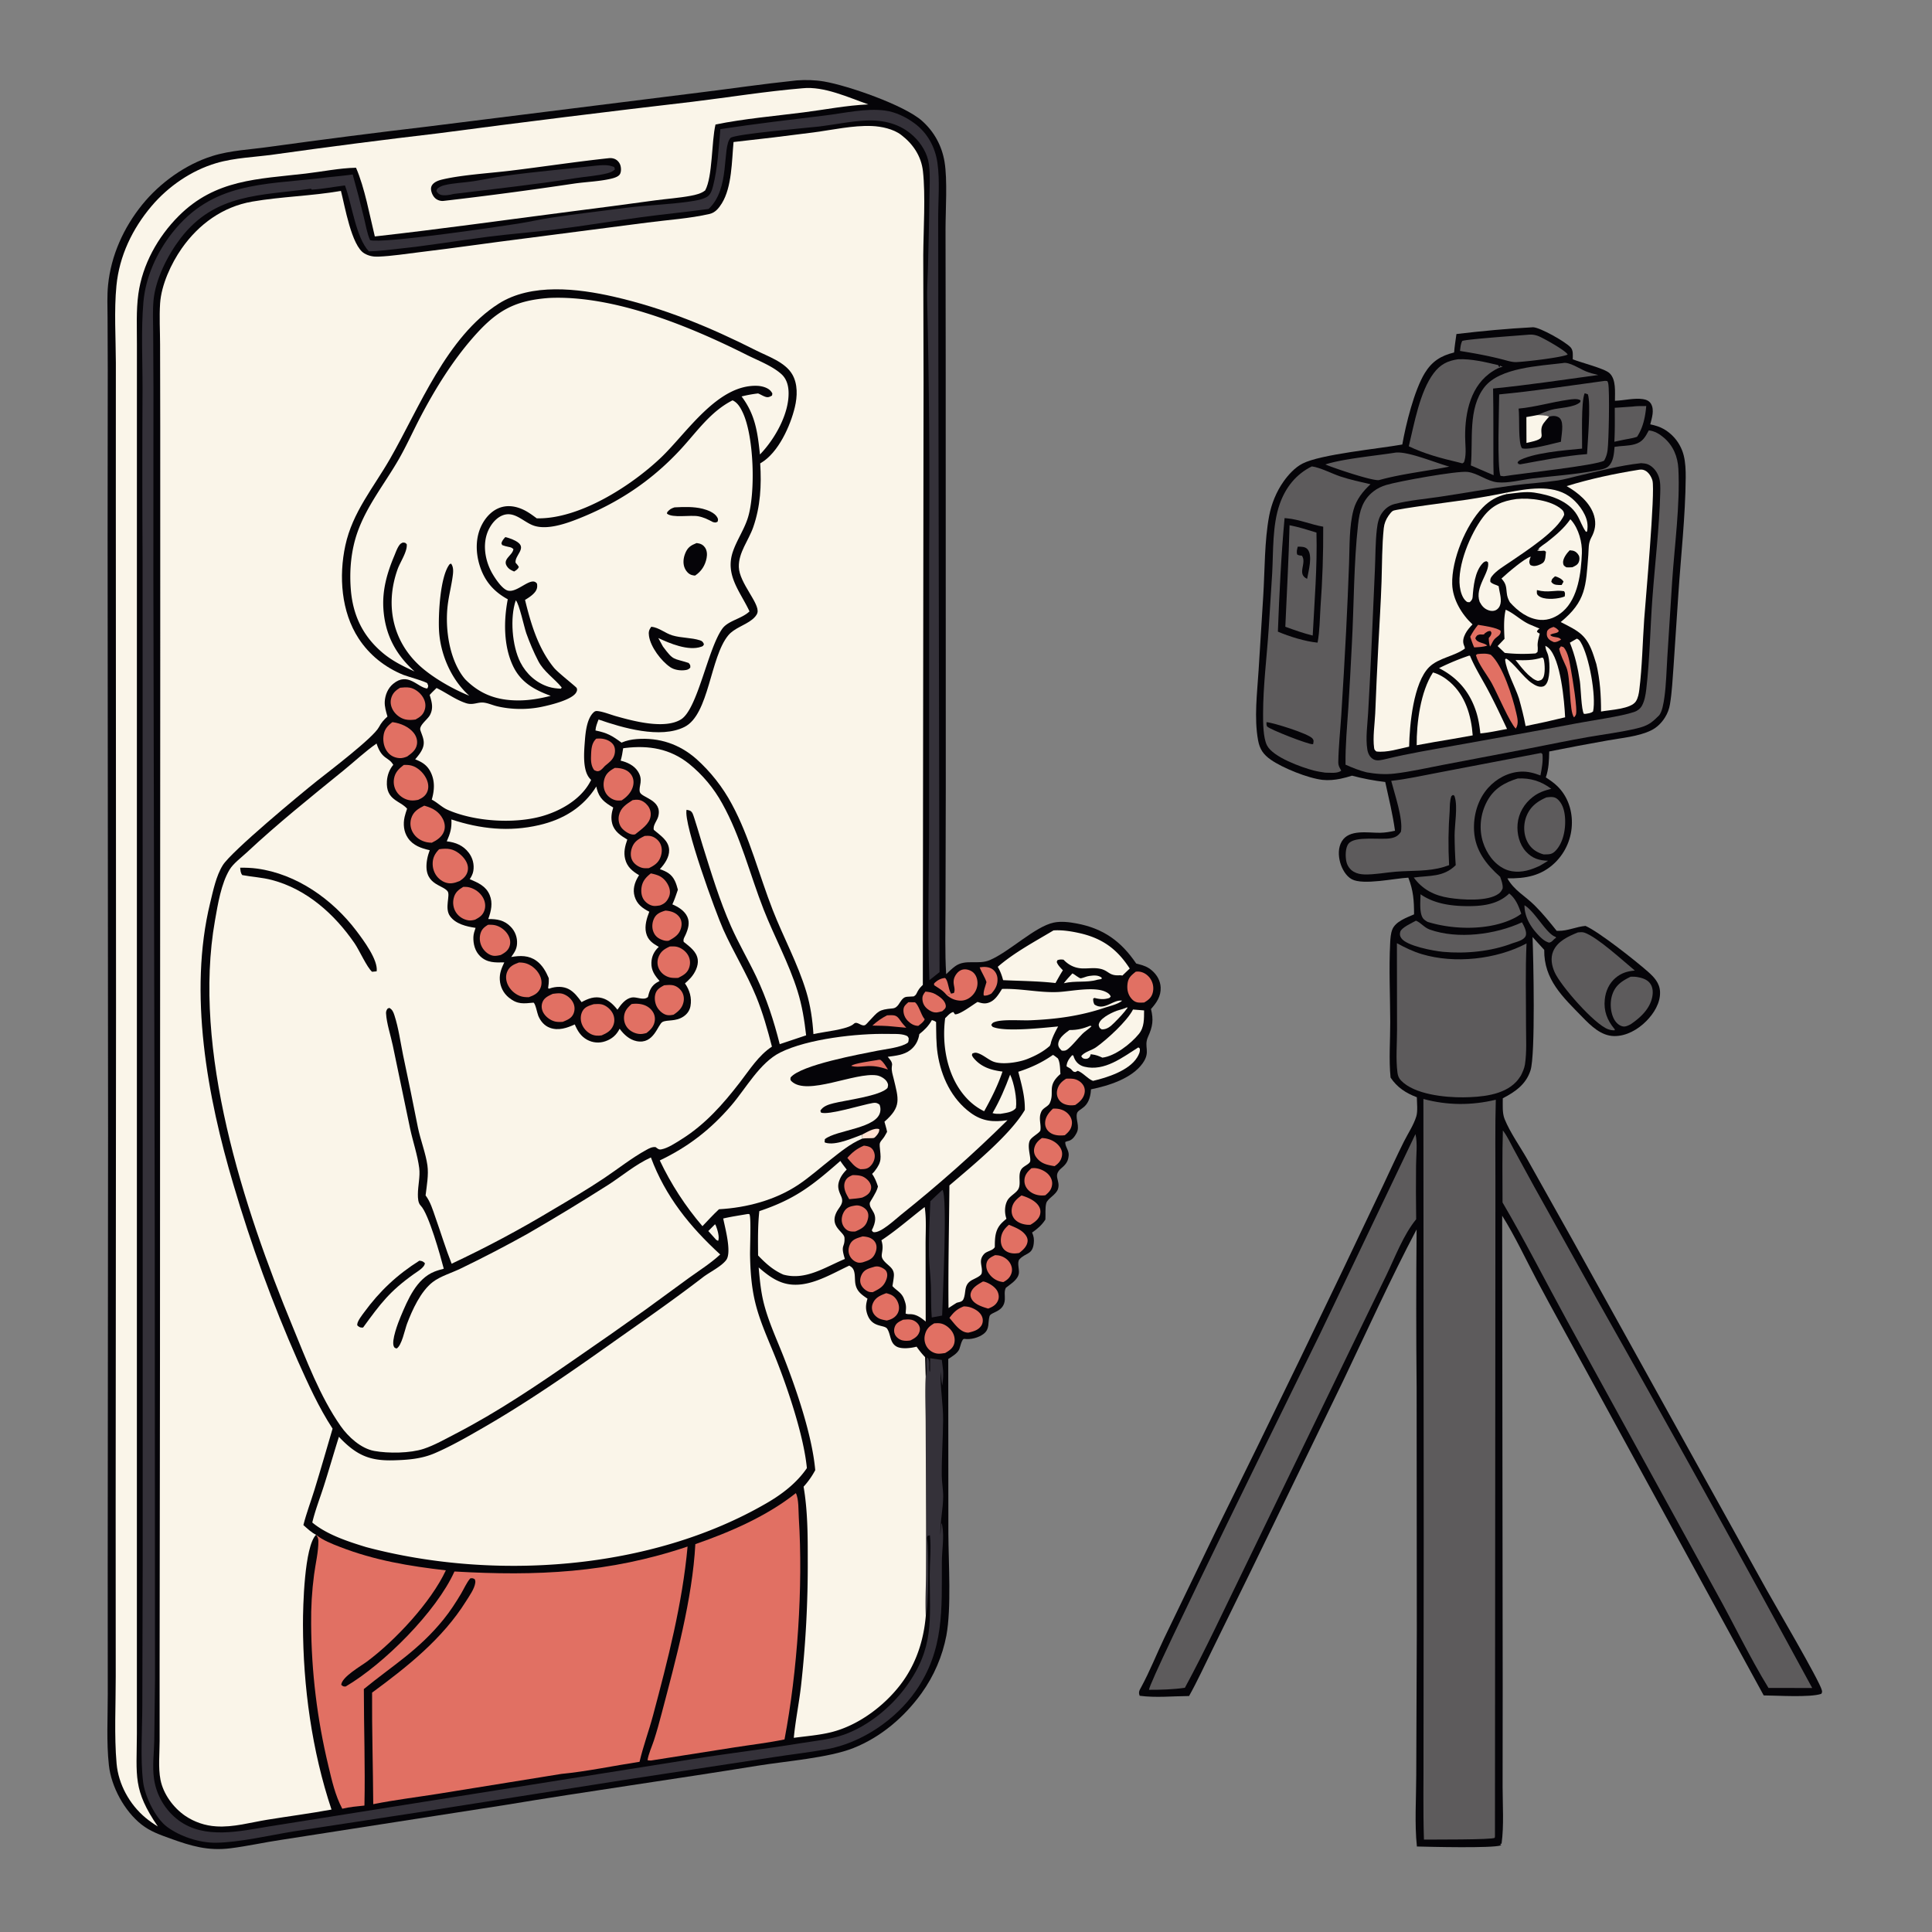 <svg xmlns="http://www.w3.org/2000/svg" width="799" height="799"><rect width="100%" height="100%" fill="#808080" stroke="none"/><path fill="none" d="M0 0h799.998v799.998H0z"/><path fill="#050408" d="M633.778 135.347c.103-.001.206-.01.309-.005 2.995.139 13.4 6.042 15.468 8.324 1.161 1.284.886 3.302.864 4.92 3.352 1.374 13.041 3.748 15.183 5.716 2.846 2.614 2.243 7.909 2.275 11.451 3.719-.11 7.921-1.246 11.58-.696 1.37.206 2.644.732 3.367 2.001 1.428 2.507.327 5.838-.342 8.426 2.05.45 3.915.973 5.74 2.04q.372.22.733.46.361.237.71.493.349.255.685.528.336.272.658.56.321.29.629.593.307.305.6.624.292.318.567.651.276.333.536.679.259.346.501.704.242.359.467.728.224.37.43.75.205.38.392.77.187.391.354.79.167.398.315.805.148.406.275.82t.234.831c.742 2.893.859 6.262.834 9.236-.133 16.099-2.008 32.425-3.06 48.5l-1.97 29.574c-.392 5.185-.625 10.525-1.485 15.652q-.233 1.436-.746 2.798-.512 1.362-1.282 2.596c-1.442 2.31-3.38 4.243-5.84 5.43-5.266 2.54-12.208 3.08-17.981 4.138q-12.069 2.128-24.082 4.545c-.077 3.712-.166 7.181-1.405 10.72 1.668 1.082 3.325 2.22 4.755 3.612 4.094 3.983 6.086 9.53 6.03 15.183q-.003.575-.035 1.148-.03.574-.091 1.145-.06.572-.148 1.14-.088.567-.204 1.13t-.26 1.12q-.144.556-.315 1.105t-.37 1.087q-.198.54-.423 1.07-.225.528-.475 1.045t-.526 1.021q-.277.504-.577.994t-.625.964-.672.932-.718.898q-.37.44-.76.86-.391.422-.803.823c-5.628 5.45-12.138 6.58-19.683 6.47 2.825 5.035 7.248 7.196 11.218 11.13 3.299 3.267 6.26 6.943 9.161 10.564q.154.005.308.009c.17.002.34-.003.512 0 3.71.07 7.326-1.717 11.101-2.033 5.513 2.397 20.703 14.404 25.775 18.88 2.632 2.32 4.933 4.763 5.059 8.444.155 4.568-2.56 8.889-5.673 12.032-3.457 3.49-8.267 6.265-13.287 6.202-5.404-.068-9.624-4.23-13.165-7.866-8.076-8.291-15.938-15.458-15.77-27.779l-4.827-5.321c.352 9.038 1.223 48.664-.841 55.133-1.85 5.795-6.355 8.922-11.473 11.561.013 2.68-.27 6.087.76 8.607 2.303 5.639 6.274 11.165 9.313 16.5l19.173 34.193 79.83 143.926c3.292 5.944 21.964 37.72 22.864 41.55.18.762.178.839-.23 1.529-4.752 1.588-18.202.672-23.804.644l-73.683-134.757c-6.661-12.267-13.514-24.444-20.047-36.777-4.719-8.908-9.078-18.316-14.428-26.85l.216 194.692-.037 41.44c0 7.678.61 15.972-.43 23.57l-.474.067.106.487.268-.16-.202.323c-3.707 1.222-29.28.585-34.71.449-1.005-9.385-.285-19.869-.275-29.39l.232-60.275-.075-100.172q-.313-32.681-.01-65.362c-10.788 20.435-20.4 41.745-30.365 62.602l-37.95 78.204-16.272 33.21c-3.115 6.31-6.074 12.805-9.508 18.945-6.576.054-13.92.78-20.426-.1-.64-1.56-.047-2.333.708-3.728 3.474-6.411 6.28-13.5 9.435-20.108l21.227-43.984q35.27-71.385 69.339-143.35c2.827-5.994 5.575-12.049 8.54-17.972 1.696-3.385 4.05-6.864 5.153-10.484.657-2.16.243-5.6.218-7.896-4.494-1.707-8.17-4.071-10.868-8.143-.751-7.458-.115-15.506-.138-23.03-.033-10.85-.58-21.96-.02-32.783.092-1.767.215-3.73.864-5.382 1.334-3.399 5.968-4.954 9.013-6.301-.01-5.666-.279-9.839-2.377-15.18-5.632.281-18.68 3.204-23.378.657-2.44-1.321-4.07-4.32-4.793-6.898-.797-2.838-.893-6.19.676-8.795 3.058-5.079 10.82-3.449 15.824-3.524 2.107-.032 4.118-.39 6.168-.834-.94-6.786-2.57-13.48-4.043-20.167q-6.973-.808-13.755-2.615c-1.578.498-3.15.955-4.774 1.28-2.395.478-4.9.727-7.335.464-5.992-.645-16.586-4.917-21.485-8.355-3.07-2.155-4.557-4.337-5.23-7.987-1.71-9.294-.384-19.478.198-28.857l1.927-30.815c.665-10.646.484-22.812 2.452-33.187.945-4.985 2.97-9.957 5.89-14.114 1.994-2.838 4.744-5.866 7.853-7.477 7.48-3.875 31.602-6.157 41.317-7.907 1.434-8.258 4.965-22.43 9.26-29.48 3.004-4.931 6.688-7.227 12.16-8.576.204-2.55.625-5.1.97-7.635 10.409-1.237 20.99-2.239 31.457-2.787"/><path fill="#5D5B5C" d="M630.465 374.387c4.299 2.487 9.183 12.042 12.915 13.072l.082.626.146-.375-.896.722c-.659.656-1.139 1.275-2.111 1.401-1.459-.446-2.556-1.296-3.64-2.36-3.627-3.561-6.488-7.946-6.496-13.086M675.285 168.134c1.804-.259 3.715-.175 5.539-.212-.405 4.49-1.28 8.884-3.791 12.699-1.176.433-2.35.654-3.58.886-1.947.33-3.884.782-5.818 1.183.27-4.668.175-9.362.173-14.037zM674.356 403.943c.894-.036 1.766-.034 2.653.11 2.02.331 4.26.996 5.484 2.762 1.097 1.583 1.181 3.603.82 5.439-.987 5.021-4.93 8.632-8.962 11.368-.99.476-2.073 1.087-3.21.857-1.636-.33-2.949-1.675-3.687-3.11-1.492-2.894-1.701-6.922-.685-9.994 1.308-3.953 4.053-5.714 7.587-7.432M639.56 329.766c1.64-.164 3.21-.44 4.565.746 2.284 2 2.985 5.207 3.138 8.105.234 4.434-.768 9.89-3.926 13.206-1.559 1.637-2.786 1.503-4.946 1.52-.132-.035-.265-.067-.395-.106-2.933-.905-5.144-2.598-6.482-5.425-1.518-3.207-1.508-7.218-.145-10.473 1.62-3.871 4.48-5.96 8.191-7.573M576.78 187.235c5.015-.886 16.915 4.213 22.618 5.736-9.568 1.911-19.633 2.964-29.003 5.556-2.348.61-18.986-5.017-22.275-6.445 7.135-2.342 20.686-3.59 28.66-4.847M631.794 138.445c1.717-.167 3.085-.013 4.691.667 2.002.847 11.206 5.961 11.834 7.526-2.646 1.258-17.86 3.01-21.236 3.108-1.424.042-2.77-.31-4.135-.678-6.325-1.725-12.673-2.89-19.139-3.93.17-1.459.266-2.785.904-4.122 1.712-.745 22.834-2.203 27.081-2.571M624.159 369.512c2.73 2.199 3.878 5.17 4.976 8.38a18.6 18.6 0 0 1-2.612 1.655c-10.232 5.348-25.415 5.083-36.192 1.679-.551-.338-1.17-.715-1.612-1.198-1.87-2.034-1.263-7.505-1.242-10.191 5.364 3.727 11.957 4.774 18.371 4.892 6.536.12 13.402-.449 18.31-5.217"/><path fill="#5D5B5C" d="M585.593 380.76c2.042.83 3.417 2.86 5.72 3.678 11.57 4.116 27.178 2.07 38.106-3.001.793 1.39 2.218 4.045 1.525 5.664-.757 1.775-3.785 2.418-5.452 3.003-8.74 3.379-19.447 4.415-28.737 3.533-3.816-.361-15.082-2.414-17.237-5.658-.609-.915-.71-1.571-.423-2.63.468-1.727 4.903-3.688 6.498-4.588M646.31 150.157c2.573-.676 7.067 2.41 9.527 3.407 1.68.682 3.395 1.113 5.157 1.52-14.478 1.957-28.972 4.17-43.513 5.598.19 10.273.086 20.571.123 30.848l.09 4.997-9.409-4.045c1.004-10.465-1.323-23.525 5.645-32.41 6.335-8.075 22.837-8.738 32.38-9.915M627.653 321.955c5.271-.284 9.727 1.12 13.89 4.265-2.884.718-5.24 1.522-7.642 3.378-3.515 2.717-5.888 6.696-6.284 11.15-.352 3.974.7 8.439 3.454 11.43 2.616 2.841 5.419 3.7 9.152 3.796-1.187.792-2.412 1.498-3.653 2.205q-1.126.494-2.27.947c-3.806 1.493-8.186 2.036-11.995.266-4.44-2.063-7.536-6.512-8.993-11.076-1.776-5.566-1.08-11.783 1.668-16.917 2.807-5.242 7.196-7.763 12.673-9.444M652.567 385.606c.916-.076 1.827-.202 2.715.108 5.41 1.887 15.898 11.606 20.815 15.663q-.11.013-.22.024c-2.953.272-5.325 1.009-7.654 2.926-2.717 2.238-4.204 5.574-4.554 9.03-.485 4.765.99 8.51 3.952 12.124l.186.173-.027.432c-.966.059-1.834-.12-2.742-.441-5.683-2.013-19.729-18.106-22.137-23.65-1.167-2.69-1.735-5.75-.577-8.544 1.745-4.212 6.302-6.228 10.243-7.845"/><path fill="#5D5B5C" d="M602.998 148.577c5.456-.252 11.316 1.174 16.592 2.42l.337.711.359.035.04-.535 1.157.526c-1.467.16-2.735.912-3.97 1.68-9.26 5.758-11.653 17.004-11.593 27.197.018 3.135.593 6.89-.266 9.917-.248.872-.228.691-.911 1.104l-1.708-.454c-6.968-1.625-13.951-3.494-20.414-6.613 2.253-9.283 4.54-22.592 10.302-30.238 2.71-3.593 5.713-5.135 10.075-5.75M663.244 157.575c.56-.106.916-.05 1.475.025.204.396.268.474.379.973.632 2.838.249 24-.277 27.684-.229 1.606-.618 2.838-1.412 4.246-3.174 1.972-34.677 5.337-41.514 6.464l-1.365-.182c-1.443-3.675-.544-27.937-.528-33.677 14.432-1.347 28.878-3.603 43.242-5.533"/><path fill="#050408" d="M655.355 162.634c.449.104.89.284 1.325.435 1.297 3.593-.097 20.008-.339 24.733-9.297.703-18.473 2.583-27.639 4.231l-.733-.152-.375-.671.043.599.07-.79.721-.476-.659.192c5.74-3.482 19.413-4.536 26.525-5.21.073-4.69-.476-19.388 1.061-22.891"/><path fill="#050408" d="M628.042 168.98c6.946-.644 13.644-2.69 20.525-3.657 1.399-.197 3.884-.632 5.083.274l-.102.66c-2.441 2.364-8.765 2.318-12.105 3.258-1.96.553-3.802 1.405-5.692 2.15 1.672.043 3.343-.045 4.904.64.554-.12 1.136-.273 1.708-.287 1.008-.025 2.15.27 2.821 1.059 1.71 2.01.503 7.023.364 9.605-3.182.728-13.412 3.59-16.094 2.711-1.699-2.13-.943-12.79-1.412-16.412"/><path fill="#FAF5E9" d="M635.75 171.665c1.673.043 3.344-.045 4.905.64q-.61.674-1.199 1.366c-1.6 1.893-2.194 2.85-1.977 5.356.058.685.189 1.162-.088 1.818-.556 1.322-4.786 2.005-6.103 2.337l-.035-10.707c1.505-.223 3.002-.53 4.498-.81"/><path fill="#5D5B5C" d="m637.053 311.445.418.009.432.451c.286 2.97-.27 5.88-.836 8.785-2.732-1.01-5.166-1.712-8.137-1.569-5.176.25-10.09 2.9-13.51 6.73-4.297 4.81-6.175 11.495-5.796 17.867.478 8.017 5.021 13.801 10.778 18.893.542 1.598 1.17 3.065 1.047 4.78-.439.967-.812 1.596-1.685 2.231-4.528 3.291-15.163 2.531-20.444 1.706-6.083-.95-10.936-3.373-14.64-8.412 6.533-.92 12.222-.052 17.35-5.11q-.428-6.151-.465-12.317c.008-4.423 1.331-11.78.095-15.822-.242-.792-.057-.521-.81-.908l-.637.52c-.658 1.941-.61 3.944-.675 5.974q-.853 11.263-.244 22.54-1.103.413-2.231.753c-6.391 1.918-13.156 1.431-19.732 1.944-4.302.335-8.804 1.267-13.106 1.143-1.512-.045-3.047-.346-4.368-1.11-1.562-.905-2.631-2.411-3.033-4.164-.465-2.03-.498-5.701.862-7.435 2.658-3.389 13.348-1.437 17.62-2.286 1.92-.381 2.989-1.044 4.068-2.657.99-5.256-2.67-15.766-4.011-21.056 6.637-.714 13.326-2.269 19.899-3.484zM577.709 390.075c3.361 1.822 6.646 3.428 10.318 4.526 13.542 4.053 30.851 2.193 43.282-4.434-.51 11.25-.195 22.623-.207 33.89-.007 5.306.358 10.9-.44 16.143-.257 1.685-.971 3.153-1.709 4.668-.606.889-1.22 1.786-1.962 2.57-5.25 5.544-14.58 6.283-21.754 6.37-7.54.092-20.317-1.15-25.856-6.978-.903-.95-1.28-1.958-1.446-3.24-.73-5.63-.169-11.883-.174-17.592zM585.378 469.024c.914 3.722.265 9.064.246 12.97q-.11 11.121.048 22.242c-5.316 6.516-8.655 15.524-12.311 23.093l-13.92 28.656-45.361 93.627c-7.9 16.152-15.493 32.582-24.057 48.39-4.933.703-9.863.843-14.834.831-.264-3.268 62.751-130.677 70.862-147.474zM542.518 192.888c3.364.395 8.378 3.026 11.784 4.154 4.08 1.35 8.293 2.264 12.479 3.22-3.152 2.93-5.87 6.352-7.011 10.586-1.863 6.91-1.574 15.03-1.852 22.169q-.51 14.037-1.221 28.065-.894 17.3-1.993 34.59c-.424 6.484-1.128 13.062-1.247 19.551-.022 1.268.394 1.996.992 3.07l.228.398c-1.402 1.307-4.751.843-6.666.843-1.526-.232-3.078-.462-4.573-.847-5.16-1.325-16.955-5.542-19.45-10.403-1.643-3.199-1.636-9.543-1.632-13.093.015-11.61 1.548-23.492 2.32-35.09l1.448-23.053c.503-9.213.033-19.86 3.115-28.597 2.42-6.857 6.712-12.331 13.28-15.563"/><path fill="#050408" d="M523.774 298.65c2.811.208 17.226 4.722 18.941 6.69.77.882.5 1.297.35 2.387-.115.013-.23.037-.346.037-1.961.006-17.302-5.986-18.593-7.25-.495-.485-.323-1.21-.352-1.864M531.251 214.271c.125.009.25.015.377.026.208.018.417.042.626.061 5.03.453 9.95 2.598 14.978 3.459q.099 16.671-1.126 33.299c-.307 4.804-.321 9.927-1.207 14.655-5.109-.477-11.672-2.526-16.417-4.548.601-15.567 1.34-31.45 2.769-46.952"/><path fill="#5D5B5C" d="M533.306 217.225c3.789.708 7.449 1.903 11.13 3.03.377 14.135-.832 28.46-1.551 42.58-3.856-.913-7.6-2.298-11.327-3.63.595-13.995 1.419-27.974 1.748-41.98"/><path fill="#050408" d="M536.702 226.075c1.372.025 3.008-.07 4.014 1.049 2.308 2.57.383 9.178-.14 12.262-4.452-2.012.027-6.512-2.161-9.571-.754-.046-1.24-.105-1.917-.448-.42-1.172-.076-2.132.204-3.292"/><path fill="#5D5B5C" d="M621.53 467.52c1.799 2.298 3.167 5.348 4.572 7.917l8.346 15.268 26.382 47.335q44.988 79.653 88.632 160.05l-18.084-.023c-7.833-12.778-14.256-26.377-21.546-39.453l-61.92-112.74c-8.853-16.166-17.196-32.685-26.52-48.583-.004-9.913-.166-19.864.138-29.771M588.664 454.49c9.949 2.697 19.936 2.715 29.937.317-.319 11.522-.132 23.078-.156 34.603l-.043 67.184-.149 202.823-.081.628c-1.16.859-25.913.691-29.284.734-.4-12.284-.132-24.683-.18-36.98l.082-87.302zM681.876 178.008c2.359.193 4.472 1.495 6.236 3.004 3.907 3.34 5.738 7.88 5.996 12.908.764 14.915-1.615 31.832-2.594 46.846l-1.977 31.051c-.354 5.524-.451 11.23-1.223 16.704-.285 2.015-.885 6.028-2.306 7.468-.106.106-.218.205-.326.31-.917.893-1.821 1.777-2.869 2.52-1.846 1.31-3.736 1.91-5.908 2.428-6.593 1.576-13.455 2.412-20.133 3.573-8.156 1.417-16.258 3.13-24.385 4.705l-35.751 6.819c-6.619 1.251-13.375 2.832-20.066 3.593-3.762.43-7.639.137-11.357-.526-3.032-.744-5.92-1.903-8.759-3.181-.097-7.944.663-15.942 1.187-23.864q.8-13.06 1.448-26.13c.88-16.388.757-33.155 2.567-49.454.604-5.438 1.847-10.067 6.385-13.586 1.608-1.247 3.307-2.032 5.242-2.625 4.83-1.482 29.243-5.925 33.629-5.407 4.275.504 7.985 3.846 12.363 4.299 4.528.47 10.016-1.063 14.57-1.607 8.62-1.032 17.438-1.597 25.966-3.228 1.625-.31 4.037-.601 5.306-1.716 2.176-1.912 2.374-5.423 2.606-8.11 2.699-.467 5.655-.328 8.284-1.065 3.3-.923 4.348-2.908 5.87-5.729"/><path fill="#050408" d="M678.69 191.543c1 .08 2.063.128 2.983.563 2.085.985 3.588 2.943 4.334 5.086.732 2.1.66 4.52.6 6.72-.39 14.498-2.176 29.035-3.238 43.501-.914 12.458-1.09 25.22-2.53 37.607-.261 2.246-.69 4.786-1.767 6.786-.685 1.271-1.883 2.174-3.232 2.635-5.414 1.853-17.746 3.532-23.909 4.72-16.645 3.21-33.326 6.086-50.004 9.115-9.591 1.741-19.239 3.284-28.709 5.61-1.564.334-3.624.98-5.142.18-1.548-.817-2.333-2.451-2.602-4.096-.774-4.73.063-10.312.324-15.084q.69-11.94 1.241-23.887l1.561-35.352c.256-5.555.176-11.28.819-16.796.296-2.54.778-4.978 2.372-7.052 1.258-1.636 2.894-2.828 4.902-3.346 6.029-1.554 12.778-2.104 18.969-3.037 10.118-1.526 20.216-3.362 30.357-4.702 6.043-.797 12.172-1.11 18.197-2.002 2.683-.397 5.307-1.198 7.949-1.805 8.66-1.993 17.704-4.411 26.525-5.364"/><path fill="#E17063" d="M642.475 259.265c1.037.409 1.476.74 2.19 1.595-.303 1.23-2.478.825-3.56 1.73.77 1.11 2.932.684 3.996 1.429.196.137.346.329.52.494-1.018.571-1.798 1.126-3.014 1.03-.992-.436-1.923-.824-2.511-1.812-.545-.916-.437-1.743-.26-2.736.677-1.095 1.496-1.304 2.639-1.73M645.543 267.292l1.044.335c2.014 2.118 2.589 6.587 3.103 9.395.535 2.923 2.875 16.653 2.018 18.616-.169.388-.48.695-.721 1.042-2.107-2.312-1.32-16.468-3.225-20.786-1.075-2.433-2.38-4.956-2.95-7.559zM611.28 258.405c2.166.351 7.922 1.154 9.33 2.49.2 1.861-1.619 2.328-2.669 3.577-.727.864-1.043 2.021-1.746 2.94-.31-1.228-.506-2.263-.494-3.533.473-.577.853-.983 1.041-1.726.149-.586-.041-.676-.305-1.17-1.157-.1-1.568.422-2.521 1.047l-.143.327c-.218.022-.435.059-.653.065-.443.013-.795-.096-1.242-.005-1.112.23-1.263.603-1.75 1.51.733 2.13 3.524 1.677 4.94 3.058-1.752.628-3.567.635-5.407.752-.658-1.413-1.123-2.931-1.638-4.403.965-1.84 1.922-3.326 3.257-4.93"/><path fill="#FAF5E9" d="m637.684 271.965.396.055c.183.278.297.411.383.77.438 1.829.642 6.026-.326 7.598-.586.953-1.12.988-2.114 1.191-1.638-.357-2.809-1.554-4.077-2.59-1.929-1.837-3.53-3.926-5.181-6.008 3.882.127 7.177.16 10.919-1.016M623.327 203.67c8.128-1.49 18.32-3.45 25.558 1.52 3.279 2.252 6.83 6.75 7.529 10.81.219 1.273.175 2.504-.054 3.767l-.45.2c-1.605-2.167-2.352-4.757-3.733-7.043-3.566-5.902-11.288-8.25-17.681-9.211-3.674-.553-7.75.22-11.434.629zM652.129 264.116c.794.315 1.157.773 1.595 1.493 3.495 5.738 6.452 22.254 5.114 28.613-.934.771-1.98.792-3.147 1.007l-.643-.003c-1.075-1.485-1.29-10.886-1.667-13.414-.835-5.596-2.028-10.78-4.144-16.03z"/><path fill="#E17063" d="M610.983 270.502c1.849-.186 3.82-.378 5.579.298 4.93 4.423 9.012 17.511 10.467 23.9.524 2.3 1.165 4.532-.159 6.623-2.41-2.256-7.727-14.747-9.906-18.702-2.047-3.712-5.414-7.655-6.591-11.687z"/><path fill="#FAF5E9" d="M622.7 252.165c3.588 1.52 6.482 4.662 10.23 6.21l3.744 1.576c-.662.545-.823.5-1.045 1.37.17.121.331.253.508.363.208.131.43.24.645.36-.404 1.66-1.013 3.52-.865 5.234a9.1 9.1 0 0 1-.077 2.38l-.776.571c-4.34.3-8.419.278-12.75-.213l-2.95-2.83 2.845-2.99c-.199-3.688-.407-8.472.49-12.031M607.602 271.127l.357.111c1.928 4.746 4.79 9.247 7.207 13.767 2.889 5.399 5.49 10.926 8.086 16.47-3.643.656-7.349 1.504-11.032 1.842-.354-3.156-.813-6.176-1.813-9.201-2.693-8.142-7.692-13.917-15.284-17.796a101 101 0 0 1 12.479-5.193"/><path fill="#FAF5E9" d="M639.083 267.073c.465.229.95.542 1.335.894 5.064 4.62 6.547 22.206 6.856 28.68q-8.128 1.998-16.336 3.635c-.724-3.888-1.7-7.643-2.76-11.448-1.53-4.77-5.279-11.371-5.723-16.075l.399-.41c2.855 1.438 7.044 7.68 10.554 10.08 1.344.92 2.977 1.912 4.661 1.491.914-.229 1.444-.988 1.816-1.807 1.225-2.698 1.199-9.364.046-12.04-.331-.769-.597-1.393-.733-2.227-.042-.257-.077-.515-.115-.773M592.626 278.1c2.563.695 5.033 2.243 7.026 3.986 6.364 5.566 8.82 13.894 9.401 22.036l-8.368 1.489q-7.414 1.207-14.797 2.585c-.083-9.231 1.58-22.202 6.738-30.097M649.427 214.745c.167.175.346.341.503.526 2.96 3.495 4.458 9.051 4.277 13.504-.324 7.972-1.528 18.522-7.823 24.064-2.629 2.316-5.881 3.795-9.435 3.517-5.015-.395-9.303-3.646-12.522-7.285-.773-1.36-1.15-2.391-1.303-3.97-.267-2.782-.349-3.759-2.174-5.84 2.23-2.087 9.509-8.374 12.119-9.065-.143.354-.34.817-.43 1.18-.27 1.085-.258 1.348.232 2.283.47.21.577.286 1.132.386 1.152.206 3.122-.547 4.024-1.225 1.259-.946 1.112-3.13 1.32-4.643l-.667-.44c-.687.035-2.44.256-2.968-.143l1.187-.521-.754.051c.804-1.07 2.634-2.125 3.713-2.978 3.547-2.799 6.983-5.657 9.57-9.401"/><path fill="#050408" d="M643.094 238.342c.099.023.2.04.298.07 1.228.385 2.613 1.012 3.226 2.143l-.784 1.387c-.743-.005-1.54.023-2.273-.097-.963-.158-1.435-.477-2.014-1.224.191-1.278.62-1.42 1.547-2.28M635.616 244.037c4.893 1.285 7.193-.195 11.23.454.577.82.347 1.21.266 2.167-.493.198-.986.36-1.501.487-2.502.62-7.164.985-9.294-.712-.948-.756-.734-1.303-.7-2.396M649.16 227.578c.394.038.79.066 1.178.135 1.13.202 2.02.96 2.562 1.958.448.825.372 1.971.008 2.823-.5 1.17-1.54 1.566-2.611 2.091-.855.089-1.611.072-2.47.05-.838-.52-1.254-.666-1.389-1.752-.224-1.816 1.533-4.11 2.723-5.305"/><path fill="#FAF5E9" d="M627.159 206.378c5.513-.585 14.344.445 18.686 4.283.807.714.94 1.185 1.043 2.222-2.729 6.662-15.962 15.106-22.02 19.284-2.52 1.74-5.984 3.703-7.862 6.134-.651.843-.746 1.304-.658 2.338 1.008 1.063 2.162 1.061 3.426 1.759.284 2.308 1.262 4.976.767 7.274-.247 1.152-.947 2.227-2.054 2.717-.852.378-1.826.33-2.698.055-1.902-.6-2.967-1.832-3.86-3.546-2.202-6.135 4.378-12.136 3.45-16.402l-.683-.408c-.787.19-1.041.343-1.618.96-3.139 3.37-3.747 9.533-4.051 13.854-.072 1.016-.507 1.452-1.194 2.135-.621-.021-.904.094-1.416-.324-1.673-1.37-2.422-4.053-2.693-6.11-1.136-8.677 4.4-21.87 9.553-28.675 3.766-4.973 7.847-6.711 13.882-7.55M677.76 194.276c.95-.145 1.593-.13 2.487.279 1.557.71 2.71 2.613 3.143 4.198 1.228 4.475-2.899 50.08-3.405 57.21-.684 9.65-.828 19.664-2.02 29.246-.203 1.625-.514 3.401-1.405 4.809-2.056 3.253-10.67 3.522-14.432 4.247-.003-6.724-.395-13.068-1.94-19.627q-.519-1.68-1.065-3.35c-2.853-8.674-5.929-10.106-13.68-14.029 10.507-8.617 10.406-14.793 11.42-27.756.202-2.584-.06-4.818 1.223-7.164 1.594-2.914 2.099-5.762 1.18-9-1.537-5.422-6.641-9.604-11.358-12.303 9.797-3.023 19.733-5.13 29.853-6.76"/><path fill="#FAF5E9" d="m623.327 203.67-.265.672c-3.944.896-7.089 2.68-9.91 5.597-6.947 7.18-12.878 21.623-12.578 31.646.189 6.276 3.905 12.468 8.399 16.65-1.137 1.194-2.221 2.403-2.975 3.883-.75 1.474-1.205 3.063-.597 4.66.388 1.023.214.362.419 1.44-4.304 3.215-10.838 3.82-14.723 7.623-6.618 6.479-8.168 24.156-8.337 32.945-4.175.884-9.29 2.534-13.54 1.998-.559-.482-.83-.643-.939-1.428-.612-4.406.245-9.847.455-14.3q.552-14.061 1.291-28.113c.444-8.796 1.035-17.598 1.323-26.4.24-7.313.165-14.829.92-22.107.2-1.92.861-3.537 1.942-5.133.37-.547 1.265-1.743 1.86-2.046 1.607-.814 26.816-4.026 30.746-4.633q8.292-1.267 16.51-2.954"/><path fill="#050408" d="M328.475 33.364q.504-.075 1.01-.116c3.763-.279 7.627-.176 11.348.461 9.918 1.7 33.136 9.765 40.436 16.233 5.07 4.491 8.264 10.35 9.364 17.03 1.232 7.48.415 19.697.401 27.648l.07 52.982.035 178.348-.112 49.476c-.016 9.118-.285 18.348.274 27.449 1.205-1.134 2.414-2.331 3.757-3.3 4.262-3.07 9.462-.452 14.293-2.518 8.19-3.505 18.698-13.907 26.468-15.516 3.045-.63 6.431-.201 9.464.368 11.037 2.073 18.385 7.382 24.61 16.568l.382.098.634.17c2.124.545 3.754 1.136 5.45 2.583 2.094 1.788 3.525 4.248 3.644 7.039.158 3.684-1.678 6.312-4 8.929 1.12 4.465.699 7.25-1.203 11.443-1.933 4.26 1.207 6.049-2.18 10.904-4.435 6.361-14.188 9.405-21.422 10.859-.48 8.25-5.255 7.725-5.814 9.982-.623 2.513 1.29 5.304-.128 8.048-.69 1.335-1.753 2.906-3.292 3.286-.576.143-.884.203-1.414.48-.108 1.806 1.549 3.443 1.423 5.415-.144 2.267-.923 3.558-2.594 5.024l-.59.511c-3.485 3.075-.177 4.9-1.223 8.402-.746 2.494-4.357 3.971-4.885 5.975-.509 1.928-.215 4.655-.345 6.728-1.491 2.32-3.272 3.837-5.504 5.38.708 1.586.884 2.745.689 4.49-.53 4.732-3.188 3.75-5.864 6.523-1.166 1.207-.043 4.21-.29 5.865-.404 2.695-3.445 4.386-5.385 5.974-.776 1.523-.332 3.175-.421 4.82-.287 5.33-5.808 5.065-6.336 6.944-.75 2.667.183 5.241-2.395 7.257-2.072 1.62-5.419 2.491-8.006 2.108-1.084-.16-1.714 3.39-2.088 4.243-.782 1.783-3 3.037-4.572 4.07l.05 72.28c.06 12.108 1.27 30.623-.82 42.06q-.308 1.611-.704 3.202-.394 1.591-.875 3.158-.48 1.567-1.046 3.106-.565 1.54-1.213 3.045-.648 1.506-1.377 2.974-.728 1.469-1.535 2.895-.808 1.428-1.692 2.808-.883 1.381-1.84 2.712c-7.141 9.89-16.77 18.126-28.168 22.66-10.215 4.063-27.962 5.417-39.606 7.305-34.912 5.66-69.952 10.524-104.846 16.313l-92.116 14.334c-7.041 1.04-14.02 2.621-21.08 3.503-9.298 1.16-16.249-.934-24.87-4.047-4.284-1.547-8.308-2.938-11.927-5.796-7.06-5.58-12.498-15.614-13.47-24.537-1.043-9.577-.453-19.716-.459-29.358l-.024-52.552.149-180.375-.193-245.583.062-69.48-.079-21.146c-.024-4.532-.24-9.164.215-13.674 1.228-12.2 6.443-23.723 14.132-33.212 7.292-9 17.865-16.612 28.96-20.09 7.628-2.39 15.838-2.68 23.725-3.817q32.806-4.536 65.696-8.416L289.45 38.253c13.012-1.606 25.984-3.522 39.024-4.89"/><path fill="#FAF5E9" d="M295.713 506.304c.184.281.256.368.396.718.575 1.429 1.579 4.717.87 6.15l-.783-.421-3.27-3.646z"/><path fill="#FFE1D1" d="M356.53 469.235c1.908-.925 4.985-2.988 7.096-2.272.076 1.129-.504 1.972-1.252 2.82-.894 1.012-.958.884-2.207.925-1.19.04-2.37-.002-3.55.175z"/><path fill="#E17063" d="M391.469 411.48c-1.649-2.028-3.058-2.644-5.144-4.026l-.037-.72c1.172-1.237 2.833-2.198 4.556-2.271 1.289 1.063 1.313 4.377 2.29 6.097q.105.184.213.365c-.614.174-1.293.308-1.878.554M362.748 438.409c.411-.15.845-.12 1.28-.139 1.41.953 2.271 2.626 3.197 4.03-3.667-1.205-6-1.67-9.868-1.315-1.969.118-3.381.389-5.317-.178.824-1.013 8.982-2.096 10.708-2.398"/><path fill="#FAF5E9" d="M443.5 402.568c.818.293 2.872 2.147 3.529 2.02 1.175-.227 2.192-.795 3.407-.963 1.834-.253 3.652-.465 5.196.706l-.099.559-1.588.262q-.114.03-.227.063c-4.383 1.278-8.953.268-13.764 1.414 1.1-1.44 2.308-2.743 3.546-4.061"/><path fill="#E17063" d="M366.864 419.905c.912-.032 1.952-.127 2.852.02 1.242.202 1.907 1.075 2.563 2.041.76 1.121 1.605 2.079 2.522 3.073l-5.757-.537c-2.733-.31-5.515-.294-8.264-.359 1.914-1.73 3.784-3.073 6.084-4.238"/><path fill="#FAF5E9" d="m466.071 416.593.258.164c-1.551 2.167-3.586 4.3-5.478 6.176-1.539 1.527-2.964 2.827-5.21 2.792l-.845-.607c-.39-.928-.611-1.2-.151-2.191 1.055-2.273 5.853-4.6 8.225-5.223 1.018-.267 1.916-.546 2.882-.968z"/><path fill="#E17063" d="M405.164 400.047c1.776-.296 3.947-.272 5.431.89 1.173.917 1.852 2.323 1.93 3.802.139 2.572-.905 4.383-2.578 6.21-1.09.519-1.915.94-3.112.755-.327-1.594.736-3.932 1.133-5.546-.688-2.16-2.047-3.97-2.804-6.11"/><path fill="#FAF5E9" d="m450.89 424.208.53.214c-1.18 1.191-2.645 2.001-3.835 3.2-1.928 1.94-3.676 4.28-5.749 6.051-1.006.86-1.434.942-2.724.832-.312-.308-.605-.581-.879-.93-.568-.728-.707-1.508-.516-2.411.473-2.238 2.864-3.896 4.57-5.183 3.295.031 5.588-.577 8.603-1.773"/><path fill="#E17063" d="M375.676 414.474c.9-.018 1.804.016 2.704.033 1.492.994 2.488 4.968 3.74 6.636.095.126.2.243.302.365-.47 1.217-1.66 1.948-2.644 2.746-1.716-.004-3.145-.859-4.327-2.051-1.207-1.218-1.899-2.865-1.818-4.59.07-1.523.988-2.206 2.043-3.14M382.72 410.082c1.46.157 2.81.323 4.107 1.058 1.667.944 4.033 2.567 4.305 4.67.16 1.232-.67 1.647-1.459 2.388-.76.195-1.61.468-2.392.513-1.348.079-2.648-.596-3.681-1.415-1.23-.978-1.965-2.25-2.109-3.823-.137-1.51.342-2.278 1.228-3.391M373.501 545.78c1.118-.092 2.361-.23 3.467.03 1.302.307 2.583 1.249 3.158 2.47.377.798.411 1.631.14 2.464-.631 1.937-2.019 2.72-3.734 3.614-1.104.174-2.203.228-3.305-.019-1.277-.286-2.544-1.262-3.11-2.452-.455-.961-.456-2.066-.116-3.06.606-1.769 1.928-2.282 3.5-3.047M357.276 473.793c.882.093 2 .274 2.75.758.988.64 1.575 1.847 1.712 2.988.197 1.636-.496 3.347-1.6 4.545-1.29 1.4-2.526 1.424-4.316 1.451-2.31-.674-3.873-2.924-5.39-4.684 2.087-2.37 3.915-3.805 6.844-5.058"/><path fill="#FAF5E9" d="M417.75 444.418c1.6 3.31 2.943 10.113 2.397 13.79-1.352 1.874-4.307 2.04-6.424 2.435-1.122.003-2.17.063-3.246-.315 3.06-5.285 5.13-10.169 7.273-15.91"/><path fill="#E17063" d="M352.582 485.985c1.223-.01 2.512.037 3.69.393 1.377.416 2.915 1.687 3.554 2.984.492 1 .585 1.752.252 2.823-.496 1.594-2.066 2.47-3.485 3.078-1.756.387-3.603.486-5.39.669-.391-.695-.805-1.38-1.159-2.096-.78-1.58-1.274-3.59-.525-5.283.65-1.47 1.678-1.985 3.063-2.568M411.495 519.084c.593.03 1.193.046 1.775.18 1.824.417 3.532 1.542 4.481 3.17.73 1.25.996 2.715.549 4.116-.574 1.796-1.753 2.83-3.375 3.67q-.303-.044-.604-.092c-2.37-.405-4.343-1.807-5.607-3.854-.756-1.223-1.07-2.791-.631-4.186.53-1.69 1.957-2.264 3.412-3.004M361.81 523.823c.526-.064.696-.11 1.271-.052 1.088.108 2.892.995 3.426 1.92.624 1.082.464 2.312.065 3.43-1.085 3.043-2.932 3.92-5.639 5.274-.663-.021-1.302-.011-1.918-.29-1.382-.624-2.703-1.888-3.117-3.37-.365-1.307-.045-2.689.601-3.854 1.141-2.063 3.232-2.406 5.31-3.058M354.069 498.514c.51.003.613-.014 1.17.09 1.271.236 2.776 1.158 3.4 2.29.758 1.374.482 2.848-.025 4.246-.868 2.392-2.695 3.174-4.869 4.153-1.123.06-2.294.084-3.297-.515-1.116-.668-1.893-1.832-2.192-3.086-.4-1.67.07-3.555 1.043-4.951 1.175-1.685 2.863-1.934 4.77-2.227M406.51 529.984c.217.031.44.033.65.094 1.968.57 4.608 2.227 5.434 4.145.499 1.157.637 2.433.134 3.617-.79 1.859-2.26 2.661-4.063 3.34-2.245-.65-5.577-1.69-6.79-3.881-.499-.903-.66-1.743-.338-2.746.715-2.229 3.08-3.47 4.974-4.57M366.53 534.803c.776.222 1.59.443 2.296.84 1.398.79 2.325 2.159 2.748 3.686.4 1.441.277 2.917-.563 4.184-.999 1.507-2.604 2.25-4.31 2.607-.842-.165-1.71-.321-2.525-.59-1.322-.438-2.721-1.649-3.225-2.967-.462-1.21-.468-2.339.03-3.528 1.052-2.514 3.18-3.323 5.55-4.232M417.262 506.51c2.042.894 4.382 1.722 6.01 3.283.964.925 1.84 2.14 1.694 3.55-.22 2.146-1.875 3.597-3.47 4.83-.824.15-1.708.236-2.544.173-1.41-.106-2.865-.653-3.81-1.736-.998-1.145-1.327-2.693-1.219-4.178.187-2.586 1.419-4.296 3.34-5.922M435.482 458.49c.227-.004.454-.012.68-.013 2.077-.004 4.09.625 5.55 2.141 1.033 1.072 1.692 2.48 1.592 3.989-.148 2.244-1.289 3.522-2.957 4.888q-.449.044-.899.071c-2.053.12-4.272-.175-5.804-1.678a4.63 4.63 0 0 1-1.422-3.472c.043-2.454 1.55-4.341 3.26-5.926M356.705 511.339c.743.013 1.543.13 2.26.318 1.36.356 2.63 1.24 3.203 2.556.656 1.507.25 3.268-.5 4.663-1.098 2.041-2.878 2.497-4.914 3.184-.86.167-1.599.26-2.442-.068q-.257-.097-.501-.22-.245-.123-.475-.271-.231-.148-.445-.319-.214-.17-.41-.364-.194-.192-.369-.403-.173-.212-.325-.44-.15-.229-.277-.472t-.227-.497c-.575-1.43-.426-2.968.214-4.347 1.036-2.231 3.075-2.617 5.208-3.32M430.91 470.642c.219.015.439.026.658.047 2.543.244 5.091 1.414 6.618 3.496.896 1.222 1.285 2.614.948 4.11-.41 1.824-1.483 2.99-3.005 3.982-3.175-.519-5.765-1.047-7.702-3.864a4.48 4.48 0 0 1-.696-3.553c.414-1.9 1.622-3.165 3.178-4.218M426.558 483.142c.46-.038.769-.08 1.213-.067 2.038.057 4.566 1.204 5.919 2.746.968 1.106 1.578 2.535 1.427 4.022-.211 2.057-1.273 3.239-2.826 4.48-.289.028-.579.057-.869.073-2.182.117-4.47-.586-6.051-2.136-1.13-1.105-1.762-2.547-1.706-4.134.077-2.2 1.314-3.606 2.893-4.984M440.961 446.094c.86-.017 1.743-.048 2.6.04 1.71.174 3.353 1.081 4.321 2.51.736 1.086.905 2.365.607 3.63-.5 2.123-2.084 3.543-3.817 4.71-.88.148-1.799.187-2.687.069-1.609-.217-3.068-.834-4.018-2.198-.881-1.264-1.077-2.771-.695-4.25.542-2.098 1.884-3.433 3.69-4.51M246.603 305.481c.436-.024.872-.054 1.308-.054 1.899-.001 4.053.657 5.361 2.095.92 1.012 1.158 2.25 1.027 3.573-.275 2.756-2.149 4.018-4.109 5.653-.6.638-1.4 1.61-2.18 1.975-.93.434-1.42.139-2.261-.225-1.262-1.677-1.398-3.736-1.32-5.783.098-2.654.148-5.374 2.174-7.234M398.572 540.267c1.488.03 2.623.257 3.979.896 1.632.77 3.132 1.924 3.703 3.705.352 1.1.21 2.47-.46 3.438-1.273 1.835-3.24 2.33-5.302 2.828q-.171-.008-.342-.017c-3.19-.21-5.5-3.832-7.501-6.083 1.818-2.392 3.077-3.642 5.923-4.767M422.444 494.387c2.418.714 5.449 2.002 6.946 4.102.78 1.093 1.051 2.227.79 3.56-.406 2.07-2.337 3.477-4.025 4.462-.41.031-.813.032-1.224.004-1.986-.138-4.209-.9-5.473-2.516-.962-1.23-1.249-2.725-1.005-4.25.4-2.496 2.06-3.935 3.991-5.362M393.347 410.925l1.144-.261c.538-1.245.167-2.206-.031-3.53-.244-1.633.066-2.922 1.041-4.272.737-1.02 1.757-1.793 3.03-1.947 1.398-.167 3.077.408 4.083 1.38 1.22 1.18 1.708 2.94 1.632 4.605-.095 2.05-1.082 3.906-2.624 5.245-1.339 1.163-3.014 1.807-4.796 1.665-2.117-.17-3.775-.958-5.357-2.33.585-.247 1.264-.381 1.878-.555M469.707 401.858c.448-.041.72-.08 1.191-.048 1.893.13 3.585 1.216 4.695 2.73q.221.309.41.639t.341.678q.153.348.269.71.115.362.192.734.077.373.113.751.038.378.035.759-.003.38-.046.757-.043.378-.125.749c-.475 2.152-1.77 3.217-3.593 4.275-.748.052-1.47.08-2.218.03-1.38-.094-2.337-.754-3.183-1.802-1.365-1.688-1.735-3.68-1.509-5.802.28-2.61 1.447-3.575 3.428-5.16M275.178 376.59c.616.026 1.213.12 1.814.25 1.705.372 3.307 1.272 4.225 2.805.762 1.27.804 2.8.413 4.195-.774 2.754-2.696 3.898-5.063 5.193-1.13.2-2.147-.088-3.188-.524-1.547-.648-2.576-1.645-3.18-3.225-.675-1.762-.5-3.831.334-5.51.969-1.95 2.674-2.59 4.645-3.184M274.645 407.48c1.066-.082 2.183-.202 3.247-.074 1.53.185 2.89 1.092 3.806 2.31 1.011 1.345 1.324 3.018.98 4.655-.527 2.502-2.049 3.876-4.09 5.25-.968.213-1.972.344-2.952.104-1.631-.401-3.227-1.95-3.986-3.403-.83-1.59-1.107-3.724-.54-5.445.593-1.798 1.967-2.52 3.535-3.397M269.172 361.206c1.065.223 2.116.482 3.126.895 1.974.808 3.491 2.575 4.286 4.529.586 1.44.668 3.005.014 4.436-.85 1.86-1.833 2.702-3.672 3.383-.906.132-1.896.318-2.807.17-1.437-.235-2.869-1.2-3.73-2.355-1.115-1.5-1.338-3.447-1.074-5.253.382-2.612 1.838-4.242 3.857-5.805M386.351 547.285c.855-.051 1.72-.118 2.571.025 1.942.324 3.894 1.883 4.915 3.528.919 1.48 1.251 3.305.732 4.99-.57 1.85-2.114 2.809-3.692 3.732-1.158.162-2.413.403-3.576.18q-.315-.063-.622-.158t-.603-.222-.577-.285q-.28-.157-.543-.343-.263-.185-.505-.397-.243-.212-.46-.448-.22-.236-.412-.494-.193-.257-.358-.533-.163-.277-.296-.568-.135-.291-.24-.593-.104-.304-.178-.615-.075-.311-.118-.63-.043-.316-.055-.637-.012-.32.009-.64.02-.319.072-.635.051-.317.134-.626c.608-2.34 1.773-3.437 3.802-4.631M201.846 382.45c1.032-.017 2.047-.02 3.057.231 2.166.54 4.226 2.15 5.302 4.106.753 1.37 1.028 2.92.564 4.435-.588 1.917-2.004 2.825-3.683 3.726-1.022.227-2.219.486-3.258.278-1.756-.35-3.348-1.694-4.271-3.187q-.2-.32-.367-.66-.166-.339-.298-.693-.13-.354-.225-.72-.096-.365-.153-.739-.057-.373-.076-.75t0-.755.076-.75.152-.74c.51-1.903 1.544-2.795 3.18-3.781M228.588 411.015c1.354-.157 2.843-.414 4.168.013 1.876.604 3.603 2.074 4.388 3.893q.112.255.198.522.086.265.144.539t.088.551.03.558-.027.558-.085.551-.141.541-.196.523c-.837 1.925-2.605 2.57-4.422 3.333-1.012.053-2.021.101-3.02-.107-1.937-.404-3.92-1.853-4.928-3.55-.757-1.276-.993-2.805-.518-4.224.7-2.098 2.457-2.808 4.321-3.7M261.207 415.229c1.013-.133 1.926-.174 2.947-.071 2.174.216 4.145 1.07 5.507 2.838.942 1.222 1.34 2.694 1.113 4.223-.336 2.26-1.693 3.684-3.443 5.008-.624.158-1.266.322-1.908.377-1.978.17-4.144-.695-5.532-2.089-1.287-1.292-1.921-3.084-1.82-4.896.135-2.407 1.38-3.885 3.136-5.39M254.256 317.573c.539.015 1.07.029 1.605.092 2.034.242 3.908.944 5.14 2.663.99 1.38 1.205 3.043.818 4.674-.609 2.566-2.583 4.653-4.755 6.012-.627.041-1.277.087-1.904.018-1.7-.185-3.431-1.3-4.385-2.702-1.18-1.734-1.41-3.916-.888-5.918.65-2.494 2.208-3.647 4.369-4.839M266.618 345.714c.846-.04 1.763-.114 2.591.087 1.579.385 3.117 1.62 3.836 3.07.855 1.728.793 3.679.164 5.466-.875 2.487-2.582 3.596-4.864 4.698-.918.03-1.918.1-2.811-.14-1.585-.43-3.254-1.569-4.028-3.036-.827-1.568-.763-3.446-.209-5.09.943-2.802 2.824-3.826 5.321-5.055M277.034 391.424c.968-.023 2.02-.087 2.965.148 1.877.466 3.721 1.908 4.632 3.607.857 1.6.949 3.455.33 5.153-.81 2.228-2.516 3.082-4.528 4.094-1.256.016-2.555.076-3.768-.293-1.727-.526-3.226-1.68-4.06-3.297q-.151-.29-.27-.596-.12-.305-.205-.621-.085-.317-.137-.64-.05-.324-.067-.651t.002-.654.073-.65.141-.64q.089-.315.21-.619c.929-2.358 2.46-3.324 4.682-4.341"/><path fill="#FAF5E9" d="m470.793 433.152.565.459c.256 1.346-.415 2.618-1.11 3.743-3.341 5.402-12.388 8.316-18.232 9.653-2.158-.81-3.984-3.267-6.278-4.16l-1.01.499c-.974-.045-1.027-.42-1.688-1.089-.326-.374-1.068-.728-1.494-.98l-.453-.263c.01-1.744 1.13-3.346 2.268-4.589l.511.07c.186.59.368 1.15.675 1.692.882 1.563 2.196 2.538 3.935 2.964 8.333 2.042 15.775-3.903 22.311-7.999"/><path fill="#E17063" d="M261.63 330.894c.791-.143 1.576-.203 2.378-.118 1.473.154 2.954 1.225 3.85 2.364q.18.224.336.465.155.241.287.496.13.255.236.522.106.268.183.543.078.277.129.56.05.282.072.568t.015.573q-.007.287-.042.572c-.412 3.416-3.928 5.556-6.383 7.61-.485.092-.58.14-1.133.078-1.559-.174-3.732-1.684-4.624-2.937-1.003-1.413-1.33-3.27-.963-4.956.703-3.242 3.078-4.654 5.659-6.34M191.592 366.77c.842-.012 1.676-.005 2.497.208 2.33.606 4.475 2.133 5.66 4.247.887 1.58 1.184 3.455.617 5.198-.669 2.053-2.031 2.951-3.862 3.916-.931.25-1.873.425-2.838.271-2.055-.328-3.97-1.541-5.094-3.291-1.09-1.698-1.424-3.852-.958-5.81.575-2.424 1.917-3.515 3.978-4.738M245.542 415.285c1.086-.049 2.325-.167 3.385.1 1.828.458 3.685 2.082 4.502 3.758.775 1.587.861 3.407.153 5.037-.95 2.188-2.679 3.11-4.768 4.016-1.527.222-2.939.18-4.36-.504q-.337-.166-.657-.363t-.62-.425-.575-.482q-.276-.256-.526-.536t-.472-.585-.413-.627q-.192-.324-.351-.664-.16-.34-.285-.695c-.564-1.641-.507-3.549.31-5.097.985-1.863 2.813-2.325 4.677-2.933M165.45 284.423c1.293-.142 2.63-.263 3.923-.052 2.177.355 4.365 2.063 5.5 3.915.955 1.557 1.344 3.312.831 5.093-.63 2.189-1.931 3.14-3.853 4.188-1.394.194-2.83.281-4.215-.037-1.993-.459-3.885-1.877-4.966-3.603-.96-1.533-1.377-3.273-.924-5.049.555-2.17 1.846-3.344 3.704-4.455M162.25 298.663c.112.01.225.014.336.03 3.117.429 6.621 1.93 8.56 4.47 1.015 1.33 1.547 2.907 1.296 4.583-.366 2.452-2.154 3.734-4.03 5.106-1.118.446-2.087.765-3.31.671-1.861-.142-3.557-.94-4.742-2.4-1.495-1.843-2.028-4.304-1.781-6.63.292-2.763 1.542-4.179 3.671-5.83M214.624 398.047c1.146 0 2.248.112 3.335.51 2.387.877 4.597 2.987 5.518 5.361.639 1.649.675 3.47-.138 5.066-1.01 1.982-2.66 2.685-4.652 3.422-1.302.002-2.54-.06-3.765-.548-2.196-.875-4.131-2.72-5.043-4.907-.689-1.654-.814-3.512-.084-5.175.97-2.215 2.676-2.929 4.829-3.729M166.978 316.353c1.128-.034 2.154-.024 3.252.28 2.518.696 4.813 2.881 5.978 5.177.83 1.636 1.23 3.529.613 5.306-.674 1.938-2.076 2.87-3.871 3.664-1.133.22-2.141.357-3.295.21-2.019-.257-4.035-1.443-5.266-3.059q-.237-.31-.441-.641-.204-.332-.373-.683-.168-.352-.3-.718-.13-.366-.224-.745-.093-.378-.147-.764t-.067-.775q-.013-.39.013-.778.028-.389.094-.772c.431-2.628 2.004-4.153 4.034-5.702M175.438 333.19l.52.146c3.072.893 5.659 2.379 7.175 5.333.822 1.602 1.109 3.448.474 5.167-.849 2.297-2.915 3.653-5.018 4.678-.74-.025-1.44-.063-2.165-.223-2.386-.522-4.46-1.868-5.692-4.011q-.189-.324-.343-.665-.155-.342-.274-.697t-.201-.72q-.082-.366-.127-.738-.044-.373-.05-.747-.006-.375.026-.748t.102-.742.178-.726c.855-2.849 2.882-4.03 5.395-5.307M181.594 351.217c1.524-.239 3.18-.333 4.7-.012 2.348.495 4.775 2.415 6.074 4.393.952 1.448 1.438 3.05 1.011 4.768-.457 1.842-1.772 3.027-3.31 4.006-1.073.426-2.102.8-3.26.915-1.849.186-3.656-.561-5.049-1.748-1.792-1.528-2.79-3.814-2.832-6.156-.044-2.56.915-4.382 2.666-6.166"/><path fill="#FAF5E9" d="m468.567 417.494 4.586.38c-.046 3.462.158 6.896-2.168 9.743-3.278 4.012-9.868 9.189-15.085 9.789-1.498-.717-2.732-1.169-4.392-1.359q-.22-.024-.443-.045c-.07.27-.168.695-.304.93-.415.716-1.107 1.025-1.933.965-.921-.067-1.222-.343-1.662-1.079 1.076-1.717 4.306-2.433 6.052-3.657 4.462-3.13 12.936-10.861 15.349-15.667M213.308 248.274c1.388 1.26 3.484 11.196 4.35 13.628 1.395 3.91 3.052 7.817 4.964 11.506 2.278 4.394 6.659 7.168 9.687 10.91l-.371.511c-1.694-.1-3.36-.262-4.988-.77-5.158-1.608-9.308-5.353-11.739-10.135-3.455-6.793-4.37-18.47-1.903-25.65"/><path fill="#343139" d="M389.75 492.083c2.21 2.493.033 45.338-.117 51.984l-4.296.79c-.384-4.381-.2-8.933-.364-13.341-.15-4.073-.689-8.127-.777-12.2-.164-7.538.272-14.992.555-22.514 1.606-1.624 3.335-3.154 5-4.719"/><path fill="#FAF5E9" d="M382.412 499.186c.777 4.903.349 10.555.377 15.568l.046 31.791c-1.888-1.557-3.867-3.05-6.418-3.05-.716 0-1.187.003-1.879-.25.045-.576.07-1.156.12-1.732.136-1.59-.164-2.606-.713-4.088l-.208-.547c-1.07-2.478-2.995-3.136-4.654-5.009.218-1.367.48-2.763.59-4.144.271-3.415-2.51-4.214-4.27-6.506-1.069-1.393-.746-2.21-.53-3.815.207-1.53.178-2.546-.23-4.054q-.058-.214-.121-.427c6.285-4.144 11.925-9.163 17.89-13.737M435.673 384.785c3.484-.255 7.24.338 10.64 1.091 9.457 2.097 15.682 6.575 20.894 14.67l-3.03 2.91a5.1 5.1 0 0 0-1.409-.11c-4.136.206-4.204-1.852-7.563-2.646-2.459-.58-4.808-.152-7.282-.19-3.244-.049-5.869-1.29-8.097-3.628-1.003-.09-1.564-.143-2.529.231l-.27.706c.456 1.382 1.577 2.402 2.542 3.458-1.101 1.705-2.066 3.5-3.066 5.266-7.128-.817-14.484-.846-21.655-1.19-.546-2.035-1.151-3.685-2.208-5.523 6.716-5.845 15.389-10.479 23.033-15.045M347.54 480.114c.797 1.246 1.722 2.399 2.625 3.568-1.147 1.173-2.143 2.394-2.801 3.913-1.005 2.32-.887 3.901.094 6.204.19.447.401.884.567 1.34.994 2.728-1.028 4.03-2.121 6.28-2.898 5.961 3.223 8.034 3.345 10.503.21 4.258-1.784 2.58.161 8.738-8.167 3.383-16.24 8.993-25.45 6.466-4.242-1.858-7.276-4.61-10.444-7.914-.049-6.06-.148-12.305.511-18.331 14.918-5.012 21.928-10.621 33.513-20.767M414.408 408.983c7.848-.247 15.776 1.665 23.298 1.27 5.187-.274 14.626-2.324 19.378-.145 1.009.462 1.852.993 2.274 2.015l-.53.58c-2.015.665-3.69.596-5.746.112-.62-.146-.271-.166-.964.14-.045 1.006.057 1.52.478 2.435 4.042 2.874 7.8-2.151 11.46-1.55-1.69 1.471-5.071 2.209-7.26 2.946-10.102 3.402-20.033 4.72-30.643 5.162-3.903.163-11.159-.464-14.5.611-.952.306-1.286.475-1.708 1.377l.58.732c5.1 2.228 21.144.36 27.075-.16-1.216 2.244-2.253 4.169-2.97 6.638-.045.497-.268.916-.454 1.375-2.72 2.441-5.994 4.132-9.375 5.465-3.485 1.374-10.697 2.571-14.347.907-2.053-.937-3.92-2.657-6.06-3.348-.933-.302-1.42-.205-2.29.18l-.153.647c.17.425.364.78.654 1.134 3.121 3.81 7.309 5.075 11.992 5.66-1.883 5.629-4.687 11.222-7.586 16.394-3.67-1.763-6.697-4.424-9.148-7.653-6.465-8.52-8.341-20.422-6.979-30.832 1.045-.926 1.981-2.242 3.38-2.546l.677.957c2.009.186 7.38-3.98 9.345-5.12 1.37.43 2.622.813 4.057.461 3.015-.736 4.51-3.412 6.065-5.844"/><path fill="#FAF5E9" d="M435.464 436.267c.72.367 1.385.968 2.033 1.456.975 1.795.878 4.422 1.065 6.442-5.756 4.94-2.3 7.422-4.408 12.019-.673 1.467-2.77 1.92-3.507 3.564-.056.124-.1.253-.152.38-1.005 2.466.123 4.84-.224 7.279-.157 1.099-3.652 2.714-4.381 4.292-1.263 2.731.778 7.505.04 8.878-.537 1-2.775 1.791-3.528 2.976-1.579 2.485-.066 5.609-1.16 8.008-.838 1.84-3.63 2.953-4.698 5.039-1.14 2.225-1.127 5.124-.32 7.437a32 32 0 0 0-1.713 1.51c-3.032 2.929-3.07 6.258-3.098 10.204-.84 1.532-3.286 1.59-4.455 2.89-2.548 2.834-.391 5.058-.988 7.943-.26 1.254-3.314 2.322-4.454 3.076-2.972 1.964-1.901 4.817-3.032 7.526-.516 1.238-1.65 1.235-2.814 1.593-1.15.695-2.271 1.45-3.401 2.178-.172-16.883.237-33.82.37-50.707 9.424-8.065 25.116-20.864 31.182-31.198.141-5.427-1.35-10.602-2.702-15.803 5.24-1.698 9.824-3.815 14.345-6.982"/><path fill="#FAF5E9" d="M385.389 421.868c.745.215 1.1.332 1.742.797.064 4.377-.016 8.87.65 13.2 1.445 9.401 5.802 18.67 13.657 24.38 4.862 3.536 9.469 3.905 15.217 3.026-14.096 13.945-28.6 26.764-44.075 39.146-2.322 1.853-8.215 7.465-11.153 7.173-.544-.054-.602-.388-.892-.791 3.79-7.365-1.333-8.154-.805-11.428.051-.324 2.65-4.074 3.2-6.127l.151-.577c-.633-1.947-1.24-3.49-2.405-5.197.358-.356.707-.704 1.02-1.103 3.217-4.12 2.527-5.533 2.121-10.301-.112-1.312.167-1.78.984-2.747.773-.912 1.3-1.778 1.848-2.839l.216-.427c-.274-1.396-.716-2.78-1.09-4.153 7.133-6.265 5.851-9.312 3.767-17.972-.38-1.58-.91-3.064-.72-4.711.001-.017.122-.907.12-.97-.013-1.247-1.06-2.27-1.808-3.186 3.185-.447 6.671-.738 9.307-2.775 2.156-1.666 3.377-3.961 3.763-6.614 2.168-1.722 3.825-3.372 5.185-5.804"/><path fill="#FAF5E9" d="M272.86 479.909c11.801-5.633 21.014-12.794 29.538-22.694 6.107-7.094 11.785-17.713 20.285-21.948 11.36-5.66 31.913-7.938 44.452-7.677 2.28.048 5.295-.179 7.419.607.846.312.9.45 1.258 1.22-.065.582.027 1.521-.47 1.869-2.789 1.949-9.028 2.557-12.452 3.245-7.101 1.427-31.743 5.873-35.94 11.081-.045.755-.245.94.381 1.55 6.413 6.227 26.324-3.83 35.285-2.426 1.486.234 3.527 1.396 4.253 2.758.557 1.044.446 1.353.175 2.426-2.86 3.328-17.53 5.112-22.402 6.357-2.007.513-4.252 1.191-5.373 3.05l.239.78c2.92 1.257 17.289-3.282 21.48-3.958 1.208-.195 1.788-.03 2.75.688.352.91.447 1.627.34 2.59-.81 7.332-18.183 7.772-22.96 11.702l-.095 1.261c.123.064.237.15.37.192 4.13 1.282 11.194-1.885 15.137-3.347l.088 1.648q-.204.093-.41.182c-4.66 1.996-8.751 5.402-12.723 8.517-4.352 3.412-8.568 7.18-13.15 10.268-9.575 6.453-21.548 9.619-32.99 10.246-2.386 2.212-4.592 4.653-6.844 7.002q-2.644-3.088-5.078-6.343-2.433-3.256-4.645-6.666t-4.194-6.959q-1.982-3.548-3.724-7.221M246.613 325.277c.057.29.112.58.185.865 1.058 4.14 3.304 5.749 6.804 7.812-.688 2.226-1.03 4.354-.415 6.655.875 3.274 3.52 4.963 6.238 6.604-.932 2.675-1.591 5.23-.88 8.073.822 3.289 3.005 5.005 5.748 6.667q-.23.36-.45.727c-1.45 2.448-2.223 5.215-1.395 8.025.949 3.221 3.215 4.904 6.073 6.348-1.043 2.662-2.006 5.796-1.341 8.672.719 3.106 2.71 4.38 5.264 5.88-1.911 1.753-2.975 3.911-3.05 6.55-.092 3.206 1.36 5.254 3.379 7.536-.412.221-.821.445-1.217.692-2.11 1.32-2.894 3.092-3.461 5.442l-.111.478c-1.758 1.651-4.638-.163-6.714.219-2.661.49-4.496 2.964-5.927 5.053-1.637-2.105-3.653-4.051-6.285-4.79-3.145-.882-5.794.169-8.545 1.66-1.425-2.028-3.021-4.152-5.245-5.352-2.36-1.273-5.397-1.174-7.872-.321q-.183.064-.367.132l-.35-.28c.214-1.263.311-2.425.277-3.708l-.012-.39c-1.152-2.732-2.648-5.392-5.095-7.167-3.176-2.306-6.726-2.223-10.42-1.58 1.254-1.793 2.263-3.19 2.392-5.462q.032-.482.013-.965t-.088-.96-.19-.947q-.118-.468-.286-.921t-.382-.886q-.215-.434-.474-.841-.258-.408-.558-.787-.3-.378-.639-.723c-2.665-2.772-5.664-3.222-9.292-3.208 1.168-3.255 1.982-6.61.577-9.952-1.561-3.712-4.792-5.058-8.235-6.533.685-1.034 1.268-2.14 1.477-3.376q.083-.495.115-.995.031-.5.012-1-.02-.501-.091-.997t-.192-.983-.292-.958-.389-.922q-.218-.451-.48-.878-.263-.427-.569-.824c-2.298-3.03-5.422-4.288-9.091-4.715 1.424-3.205 2.12-5.518 1.907-9.05 11.993 3.952 23.877 5.216 36.31 2.332 9.922-2.302 18.139-7.235 23.629-15.951"/><path fill="#E17063" d="M329.127 617.5c1.266 2.327 1.053 7.46 1.23 10.231 1.82 28.533-.584 63.642-5.913 91.627-6.76 1.404-13.735 2.207-20.56 3.27l-34.657 5.454c-.478.035-.956-.067-1.43-.128.393-2.644 1.806-5.636 2.647-8.214 1.196-3.67 2.205-7.382 3.186-11.115 5.815-22.112 12.723-47.267 13.937-70.029 14.37-4.984 29.61-11.578 41.56-21.095"/><path fill="#343139" d="M297.923 53.408c14.394-2.213 28.84-3.884 43.292-5.65 7.763-.947 16.932-3.082 24.728-2.047 4.429.587 8.76 2.69 12.322 5.334 5.297 3.93 8.489 9.797 9.418 16.281 1.086 7.588.266 15.948.311 23.628l.076 59.52.49 251.562-4.212 3.335c-.844-22.472-.056-44.998-.119-67.475l.018-109.58q.402-52.112-.793-104.212c-.127-4.296.2-8.637.303-12.938.23-9.572.51-19.149.599-28.724.044-4.739.408-9.744-.181-14.44-.556-4.429-3.153-8.68-6.367-11.693-5.475-5.132-12.377-6.785-19.712-6.459-6.413.286-12.943 1.7-19.327 2.474-3.603.436-35.25 3.092-36.696 4.755-3.513 4.044.015 20.973-9.024 29.332-9.4 1.292-18.852 2.193-28.257 3.474-11.829 1.61-23.629 3.594-35.472 5.047-9.213 1.13-18.472 1.828-27.68 3.01-12.362 1.586-24.61 3.675-37.022 4.95-3.98.41-8.068.995-12.065 1.06-5.4-5.756-6.987-19.48-9.894-27.26-4.555.55-9.188 1.473-13.76 1.735l-.267-.386c-20.919 2.88-39.746 1.912-54 20.556-5.29 6.92-10.354 16.896-11.146 25.672-.39 4.327-.163 8.838-.137 13.184l.108 22.94-.035 78.138.571 268.657.106 187.038-.303 25.667c-.098 5.141-.834 10.436-.13 15.551q.087.643.206 1.281.118.638.268 1.27.15.63.332 1.254.181.623.393 1.236t.454 1.215.514 1.191.573 1.164.63 1.134.685 1.101.74 1.067q.382.523.79 1.027.41.505.842.988.433.483.89.944.456.461.935.898.48.439.98.852t1.02.802c10.819 7.952 25.36 4.418 37.542 2.446l175.555-27.908c14.724-2.356 29.525-4.087 44.252-6.502 5.936-.973 12.05-1.478 17.75-3.504 10.038-3.571 19.538-11.37 25.76-19.937 11.657-16.047 9.743-27.548 9.713-45.881-.009-5.413.665-11.307.086-16.655l-.986.262c-.332.795-.227 1.176-.094 1.988.655 3.994.548 27.73-.619 31.01-.26-5.724.045-11.556.083-17.29q.071-14.557-.01-29.115l-.131-33.82c-.03-6.176-.294-12.44.006-18.605.93-2.54-.04-5.006.442-7.628l.452-.222c1.125 2.04.209 3.667.728 5.74l.197-.066.014-5.462 4.846.697.433 3.581c.312 2.404.046 4.619-.223 7.012-.423-1.906-.521-3.916-.713-5.857-.225 6.832 1.089 13.402 1.03 20.174-.063 7.616-.619 15.3-.552 22.907.025 2.931.61 5.854.582 8.787-.051 5.18-1.265 10.078-1.178 15.848l.4-5c.37.819.283.486.432 1.333.804 4.596-.175 9.936-.192 14.647-.072 19.632 1.058 36.407-10.801 53.474-8.28 11.913-22.407 21.482-36.72 24.078-7.452 1.352-15.023 2.195-22.51 3.36l-62.065 9.467-83.158 13.1-52.711 8.054c-9.836 1.586-22.73 4.634-32.354 4.708-6.747.05-14.665-2.549-20.097-6.557-4.85-3.578-9.206-12.703-9.924-18.632-1.162-9.596-.357-21.421-.325-31.3l.155-59.849.006-200.05-.05-213.536q-.203-35.655-.02-71.31c.03-11.796-.65-24.102.352-35.844.89-10.42 5.576-20.696 12.039-28.849 16.407-20.7 37.245-19.736 61.05-22.463l2.952-.362c3.5-.375 7.033-.666 10.516-1.172q2.45 8.732 4.583 17.545c.773 3.087 1.315 6.728 2.613 9.613 5.248 1.517 52.492-5.46 61.35-6.854 4.632-.73 9.206-1.805 13.842-2.49 10.2-1.507 20.524-2.712 30.756-4.037 8.67-1.123 17.492-1.318 26.107-2.579 2.257-.33 5.065-.743 7.085-1.831 1.647-.888 2.246-2.8 2.683-4.502 1.935-7.522 2.337-15.905 3.046-23.622"/><path fill="#FAF5E9" d="M351.235 523.403q.377.245.745.503c2.054 1.468 1.33 4.86 1.809 7.203.621 3.038 2.572 4.323 4.967 5.972-.537 1.847-.835 3.494-.376 5.4 1.685 6.992 7.288 5.105 8.55 7.078 1.542 2.412 1.018 5.75 3.865 7.33 2.088 1.158 6.085.63 8.266.042 1.098 1.554 2.193 2.948 3.515 4.326l.249 8.1c-.3 6.164-.036 12.429-.006 18.605l.132 33.82q.08 14.558.009 29.116c-.038 5.733-.343 11.565-.083 17.289-.883 10.4-4.124 20.246-10.542 28.585-6.887 8.949-17.516 16.84-28.577 19.596-4.96 1.235-10.401 1.645-15.477 2.33.685-7.222 2.186-14.404 3.003-21.627q2.885-25.828 2.765-51.816c.01-10.086-.005-20.45-1.718-30.418a33.2 33.2 0 0 0 4.819-6.835c-1.254-14.301-7.773-33.35-13.017-46.73-2.865-7.31-6.296-14.594-8.233-22.22-1.245-4.901-1.703-9.872-2.14-14.89 2.885 2.485 5.808 4.838 9.43 6.16 9.55 3.49 19.626-2.987 28.045-6.919M302.954 165.57c2.08.907 3.293 3.054 4.226 5.043 4.665 9.95 5.293 32.953 2.196 43.248-1.514 5.028-4.58 9.314-6.267 14.229-3.351 9.763 3.001 16.524 6.857 24.753-3.214 3.1-8.818 3.784-11.25 7.171-5.995 8.348-10.18 33.096-17.007 37.45-6.72 4.284-19.845.729-26.904-1.262-2.367-.668-5.156-1.824-7.568-2.118-.66-.08-1.108-.024-1.604.404-2.877 2.484-3.473 8.168-3.742 11.778-.334 4.462-1.104 12.207 2.037 15.708.175.196.356.388.534.582-.198.424-.431.837-.663 1.243-4.036 7.087-12.251 11.699-19.896 13.814-11.564 3.2-27.97 2.122-38.934-2.779-2.073-.925-3.923-2.749-5.954-3.89l-.456-.253c1.067-3.652 1.358-7.379-.256-10.943-1.407-3.11-3.515-4.521-6.599-5.713 1.149-1.374 2.346-2.78 3.04-4.453.974-2.355.377-4.143-.486-6.423-.147-.401-.298-.805-.42-1.214-.578-1.96 2.97-4.37 3.947-6.182 1.552-2.874.804-5.442-.092-8.351.886-1.015 1.884-1.936 2.845-2.881 4.118 1.994 7.76 4.812 12.16 6.26 3.042 1.001 4.859-.582 7.577-.191 1.773.256 3.533 1.066 5.284 1.484 5.856 1.399 12.49 1.466 18.383.252 3.412-.704 12.507-2.85 14.307-5.9.363-.614.55-1.213.234-1.91-.24-.53-7.713-6.328-9.381-8.366-6.542-7.99-9.556-18.195-11.966-28.06 1.469-.892 3.246-2.023 4.258-3.437.746-1.044.89-2.005.687-3.267-2.332-3.45-8.214 4.18-12.258 2.792-2.228-.764-4.855-4.696-6.059-6.73-2.76-4.66-4.068-10.695-2.596-15.977.866-3.103 3.003-6.483 5.938-8.006 5.4-2.8 9.22 2.499 13.817 3.969 5.508 1.762 13.105-.87 18.23-2.902 16.315-6.467 29.998-15.471 42.011-28.353 6.888-7.386 12.549-15.957 21.79-20.618"/><path fill="#050408" d="M208.97 222.128c1.749.385 3.956 1.187 5.38 2.303 3.239 2.537-1.536 5.365-1.131 8.28.536.588 1 1.092 1.36 1.806-.441.946-1.105 1.299-1.948 1.839-.901-.399-1.835-.789-2.508-1.546-3.05-3.433 1.854-4.922 2.205-7.707-.662-.667-1.143-.761-2.03-.94-.936-.189-1.733-.396-2.621-.74l-.32-.745c.312-1.115.866-1.713 1.614-2.55M278.944 209.828c3.888-.19 7.9-.366 11.706.594 1.969.496 4.943 1.625 5.977 3.53.433.798.352.982.144 1.81-.921.45-.945.376-1.954.131-1.977-1.05-3.865-1.99-6.097-2.396-3.225-.586-10.688.84-12.904-1.098l.118-.587c.973-1.147 1.586-1.518 3.01-1.984M288.05 224.596c.214.028.428.051.64.083 1.205.18 2.142.706 2.85 1.723.891 1.276.962 2.915.68 4.401-.583 3.068-2.192 5.542-4.772 7.242-.47-.04-.967-.105-1.417-.251-1.23-.399-2.165-1.418-2.725-2.559-.997-2.033-.735-4.43.107-6.47.999-2.42 2.282-3.21 4.638-4.17M269.344 259.187c3.284.358 5.65 2.67 8.77 3.602 3.693 1.103 7.802.877 11.356 2.021 1.01.325 1.27.703 1.662 1.635-.38.757-.41.772-1.185 1.04-5.29 1.828-12.991-1.391-17.703-3.628l1.92 3.52c4.49 6.018 4.095 4.68 10.632 6.793.7.89.75.835.67 1.953-.54.56-.937.804-1.693.947-2.103.397-4.796.064-6.582-1.154-3.775-2.575-8.114-8.326-8.793-12.875-.246-1.644-.03-2.53.946-3.854"/><path fill="#E17063" d="M130.709 634.712c2.745 2.287 6.611 3.767 9.916 5.05 14.243 5.528 28.686 7.95 43.767 9.668-6.171 13.187-20.826 28.928-32.617 37.724-2.468 1.841-10.505 6.405-10.643 9.635.797.665.783.683 1.817.69 15.869-9.321 37.55-31.018 44.998-47.573 33.956 1.967 63.923.645 96.412-10.322-2.15 23.612-8.184 46.969-14.285 69.827-1.715 6.426-4.075 12.73-5.58 19.195-10.566 1.608-21.84 4.013-32.358 5.016l-50.892 8.218c-8.917 1.418-18.037 2.517-26.881 4.297-.104-15.37-.57-30.772-.479-46.136 14.55-10.68 29.15-22.283 38.833-37.775 1.286-2.058 3.533-5.174 3.832-7.618.08-.648.033-.955-.23-1.53-.831-.433-.897-.445-1.827-.328-1.494 1.708-2.625 4.34-3.803 6.32-2.222 3.735-4.535 7.303-7.278 10.686-10.322 12.728-20.81 18.863-32.936 28.774.011 16.06.594 32.12.245 48.18-3.068.326-6.161.572-9.163 1.313-2.951-5.551-4.296-11.643-5.744-17.716q-1.738-7.205-3.056-14.498-1.317-7.294-2.211-14.65-.894-7.358-1.361-14.755-.467-7.396-.506-14.807-.125-10.25 1.216-20.413c.591-4.528 1.808-9.348 1.777-13.91-.008-1.069-.341-1.698-.963-2.562"/><path fill="#FAF5E9" d="M331.924 36.499c8.874-.931 18.995 3.835 27.179 6.676-8.915.39-17.92 2.169-26.779 3.3-12.108 1.546-24.446 2.59-36.415 5.013-1.696 7.108-1.164 21.542-4.27 27.248-1.616 1.33-3.979 1.86-6.006 2.24-4.813.903-9.805 1.234-14.669 1.887q-17.464 2.4-34.951 4.62c-26.997 3.47-53.947 7.286-81 10.304-2.214-9.024-4.133-19.959-7.775-28.417-6.843.133-14.013 1.62-20.834 2.414-19.812 2.304-37.335 2.356-52.512 17.55-8.634 8.642-15.007 20.099-16.682 32.283-.936 6.807-.562 14.018-.586 20.88l-.007 36.924-.007 121.914-.002 415.655c-.067 17.643-1.738 23.142 8.662 38.368q-2.676-1.615-5.088-3.604c-6.572-5.47-11.2-13.815-11.96-22.359-1.033-11.596-.33-24.451-.358-36.17l-.03-69.654.154-206.99-.085-209.918.014-56.645c-.032-10.453-.772-21.492.238-31.892 1.193-12.276 6.595-23.53 14.518-32.885C69.6 77.064 79.111 70.513 89.43 67.463c7.657-2.264 16.012-2.456 23.914-3.578q33.928-4.762 67.957-8.753 52.465-6.934 105.032-13.042c15.172-1.843 30.363-4.321 45.592-5.591"/><path fill="#050408" d="M251.952 65.403a4.8 4.8 0 0 1 2.09.266c1.138.404 2.04 1.38 2.46 2.502.412 1.096.495 3.007-.222 4.006-.731 1.02-2.6 1.51-3.74 1.77-4.966 1.14-10.348 1.264-15.403 2.022q-26.863 4.014-53.845 7.132a4.64 4.64 0 0 1-2.643-.635c-1.247-.738-2.033-2.191-2.317-3.591-.201-.987-.05-1.882.63-2.665.98-1.126 2.62-1.664 4.023-1.994 8.107-1.905 19.397-2.571 27.922-3.6 13.69-1.653 27.328-3.758 41.045-5.213"/><path fill="#343139" d="M246.3 68.52c2.783-.23 5.055-.54 7.705.558l.31.968c-.877.9-1.99 1.316-3.192 1.625-4.167 1.07-8.88 1.327-13.154 2.01-16.7 2.665-33.592 4.445-50.378 6.524-1.367.406-3.9.801-5.27.374-.97-.302-1.368-.782-1.842-1.626l.351-.911c.89-.712 1.67-1.111 2.781-1.4 3.872-1.005 8.262-1.062 12.244-1.7 4.382-.704 8.745-1.644 13.138-2.253 12.35-1.713 24.908-2.73 37.307-4.168"/><path fill="#FAF5E9" d="M227.244 123.216c26.72-1.182 58 11.713 81.574 23.545 4.552 2.285 10.55 4.548 14.327 7.95 2.096 1.886 2.877 4.553 2.975 7.314.322 9.074-5.729 19.625-11.834 25.939-.977-9.188-1.909-16.454-7.595-24.005a52 52 0 0 1 6.835-1.25c1.038.419 2.253 1.216 3.3 1.471.993.24 1.637-.127 2.458-.605l.133-.864c-.305-.506-.355-.635-.791-1.115-1.234-1.357-3.681-1.96-5.433-2.03-16.445-.66-29.156 19.49-39.791 29.632-12.393 11.817-33.903 25.582-51.424 25.166-1.164-.854-2.33-1.72-3.557-2.483-3.179-1.976-7.04-3.178-10.76-2.209-3.694.963-6.488 3.822-8.25 7.103-2.728 5.083-2.77 11.173-1.181 16.619 1.919 6.573 5.752 11.183 11.764 14.44-1.702 8.775-1.76 19.135 2.076 27.395 3.225 6.946 8.877 10.05 15.693 12.547-4.457 1.14-8.89 1.905-13.507 1.894-8.74-.02-15.667-2.489-21.864-8.735-.285-.34-.571-.679-.838-1.033-5.797-7.725-7.492-19.925-6.439-29.292.474-4.214 1.586-8.338 2.132-12.538.221-1.696.354-3.597-.717-4.998l-.574.253c-3.938 4.964-4.72 20.805-4.398 27.277.496 9.937 5.064 20.488 12.522 27.126-6.34-2.564-13.508-6.589-18.8-10.914-12.727-10.403-16.323-26.151-10.816-41.48 1.047-2.915 4.058-7.257 3.75-10.255-.642-.682-.642-.622-1.585-.703-.5.199-.918.397-1.27.823-1.048 1.269-1.69 3.237-2.334 4.762-2.903 6.876-4.908 13.875-4.49 21.418.6 10.81 4.974 19.175 12.918 26.318-4.818-2.2-9.335-4.41-13.399-7.883-8.162-6.975-12.172-15.596-12.982-26.227-.602-7.891.143-16.117 2.81-23.599 3.852-10.812 11.064-19.77 16.774-29.602 3.38-5.824 6.14-12.046 9.263-18.015 5.967-11.404 13.081-22.879 21.554-32.605 9.7-11.135 17.071-15.517 31.77-16.552M309.165 502.067l.715.018c.054.123.122.24.161.368.605 1.903.092 13.64.153 16.878.122 6.465.601 12.953 2.12 19.253 1.97 8.173 5.579 15.758 8.663 23.541 4.922 12.424 11.484 31.965 12.713 45.037-4.178 6.116-10.155 10.702-16.51 14.402-47.905 27.886-112.832 32.278-165.712 18.27-7.472-2.286-16.236-5.125-22.32-10.18 1.185-5 3.142-9.99 4.714-14.898 2.188-6.826 4.15-13.72 6.302-20.556q1.058 1.145 2.189 2.217c6.323 6.003 11.73 7.746 20.408 7.513 5.888-.158 11.573-.586 17.034-2.937 6.93-2.984 13.586-6.829 20.114-10.591 17.919-10.33 34.988-22.12 51.856-34.069 13.048-9.243 26.244-18.327 38.91-28.087 2.791-2.15 7.638-4.442 9.66-7.16 2.338-3.144-.46-13.22-1.244-17.16 3.304-.783 6.73-1.26 10.074-1.859"/><path fill="#FAF5E9" d="M155.725 307.496c2.224 6.782 4.93 5.388 6.92 8.809-1.606 1.893-2.477 4.285-2.634 6.757-.501 7.935 5.5 8.008 8.349 11.39-.385 1.123-.78 2.26-1.039 3.421-.658 2.96-.359 6.12 1.372 8.675 2.114 3.12 5.532 4.286 9.021 5.06-.42 1.158-.792 2.33-1.023 3.543-2.065 10.857 6.325 10.582 8.423 13.466 1.194 1.64-1.372 6.948.978 10.245s6.824 4.312 10.583 4.869c-.42 1.237-.856 2.465-.901 3.783-.1 2.89.666 5.88 2.796 7.934 2.882 2.78 6.287 2.651 9.983 2.552-1.117 2.386-2.024 4.497-1.857 7.187.182 2.953 1.485 5.57 3.798 7.43 3.544 2.846 5.965 2.436 10.183 2.039.819.579 1.478 4.35 1.94 5.456.927 2.217 2.522 4.12 4.822 4.959 3.526 1.286 7.053.062 10.266-1.403 1.151 2.682 2.473 4.897 5.117 6.349q.425.232.872.418t.91.325q.464.138.94.228t.958.13.967.029q.484-.01.964-.072.48-.06.952-.171.471-.11.928-.27c2.76-.933 4.64-2.609 5.94-5.179 1.723 2.356 4.012 4.5 6.973 5.119 7.248 1.516 8.795-6.955 10.785-7.946 1.97-.982 5.414-.048 8.655-2.235 1.546-1.043 2.555-2.471 2.89-4.317.614-3.388-.356-6.617-2.28-9.373.83-.767 1.715-1.542 2.456-2.395 1.672-1.926 3.157-4.801 2.833-7.422-.417-3.376-3.37-5.392-5.812-7.367-.336-1.142.354-1.945.817-3.018 1.016-2.35 1.8-4.84.692-7.322-1.127-2.524-3.762-4.142-6.195-5.163.915-1.969 1.582-4.013 2.28-6.065-.34-1.245-.684-2.49-1.247-3.655-1.357-2.81-3.371-3.84-6.204-4.855 1.95-2.08 3.936-4.929 3.831-7.913-.138-3.935-3.684-6.026-6.34-8.338-.462-1.854 1.336-3.681 1.82-5.478 1.893-7.04-7.05-7.743-7.613-10.218-.559-2.451 1.656-4.747-.834-8.553-1.59-2.429-4.366-3.701-7.083-4.362.513-1.697.77-3.378 1.035-5.125q.448-.07.9-.124c9.749-1.151 18.504.306 26.331 6.534q2.097 1.696 4.02 3.587t3.652 3.96 3.251 4.295q1.522 2.227 2.82 4.59c7.646 13.669 11.423 29.342 17.13 43.863 4.445 11.309 10.403 22.121 14.02 33.729 1.881 6.037 2.837 12.033 3.547 18.29q-5.45 1.86-10.923 3.653c-2.41-9.598-5.437-18.948-9.7-27.897-3.356-7.048-7.344-13.8-10.496-20.944-4.731-10.72-8.15-22.089-11.656-33.258-.626-1.995-3.7-12.55-4.224-13.415-.69-1.144-1.196-1.152-2.457-1.412-1.32 5.908 12.093 42.59 15.182 49.49 4.207 9.392 9.661 18.121 13.58 27.675 2.786 6.795 4.718 13.683 6.547 20.783-5.482 3.565-9.291 9.635-13.222 14.733-7.022 9.108-14.47 17.543-24.33 23.673-2.312 1.437-5.449 3.558-8.143 4.073-1.168.223-1.507-.295-2.416-.929-1.42-.143-2.498.43-3.715 1.094-6.105 3.332-11.78 7.871-17.567 11.742-6.912 4.622-14.173 8.89-21.333 13.12q-20.294 12.213-41.739 22.27c-2.48-6.265-4.453-12.83-6.716-19.187-1.068-3.078-2.06-6.44-4.053-9.057.464-4.003 1.314-8.432.755-12.443-.684-4.917-2.882-10.556-3.928-15.643q-2.962-15.052-6.158-30.056c-1.089-5.365-1.865-11.154-3.557-16.347-.428-1.318-.868-2.419-2.134-3.069l-.734.338c-.395.611-.639 1.118-.6 1.868.222 4.222 1.913 9.117 2.789 13.33l7.199 34.55c1.156 5.3 3.038 10.79 3.733 16.141.452 3.485-.543 7.36-.549 10.909-.002 1.519.05 3.531 1.18 4.666 3.259 3.269 8.187 20.88 9.526 26.074-1.307.352-2.624.704-3.881 1.208-7.43 2.977-10.993 11.592-13.914 18.508-1.05 2.487-3.998 10.116-2.845 12.465.32.652.502.568 1.126.812 2.122-1.107 3.429-7.874 4.326-10.25 2.163-5.728 5.661-13.417 10.63-17.235 3.184-2.448 7.99-3.828 11.641-5.625q13.954-6.743 27.492-14.285 16.895-9.768 33.363-20.238c5.755-3.7 11.488-8.577 17.727-11.375 5.958 16.078 16.167 28.689 28.658 40.122-3.845 3.578-8.563 6.56-12.835 9.632l-18.016 13.156q-14.1 10.08-28.39 19.892c-16.307 11.305-32.796 22.471-50.453 31.59-4.136 2.136-8.472 4.62-12.892 6.091-5.614 1.868-14.667 1.955-20.478.892-5.524-1.012-10.751-5.798-13.883-10.268-8.6-12.277-14.22-27.441-19.91-41.228C100.668 499.32 79.426 434.21 88.917 380.6c1.182-6.676 2.538-15.197 6.06-21 1.532-2.526 4.908-5.024 7.074-7.046 12.844-11.997 26.402-22.854 40.025-33.926 4.524-3.677 8.88-7.8 13.649-11.133"/><path fill="#050408" d="M173.449 521.362c1.19.171 1.334.217 2.248.993.042 1.739-3.108 3.516-4.47 4.489-10.127 7.224-13.786 12.179-21.07 22.172-.838.085-1.444-.032-2.09-.61-.323-.289-.36-.288-.32-.745.12-1.428 1.997-3.78 2.843-4.936 6.426-8.783 13.642-15.555 22.859-21.363M99.322 358.839c2.327-.008 4.645.059 6.953.371 16.444 2.227 31.247 12.735 41.115 25.76 2.853 3.765 9.04 12.026 8.383 16.734-.626.093-1.262.13-1.893.184-2.12-1.785-5.302-8.956-7.23-11.765-8.257-12.031-19.796-22.398-34.173-26.183-4.134-1.089-8.151-1.26-12.287-2.038-.767-1.023-.707-1.81-.868-3.063"/><path fill="#FAF5E9" d="M303.362 58.735q16.593-1.82 33.147-3.984c7.763-1.033 16.185-2.931 23.977-2.637 4.01.152 8.944 1.197 12.177 3.657 4.908 3.734 8.325 8.782 9.027 15.005 1.115 9.893.205 24.432.13 34.764l.127 52.434-.225 174.838-.078 74.515q-.175.163-.347.328c-1.088 1.056-1.585 1.842-2.232 3.188-.295.615-.618.88-1.191 1.225-.693.041-1.385.088-2.079.116-.983.04-1.658.092-2.41.822-1.493 1.447-1.945 3.832-4.266 4.035-5.885.517-5.83 1.185-9.78 5.345-.315.332-1.18 1.378-1.603 1.564-1.574.693-3.268-1.869-4.61-.56-2.504 2.444-12.868 3.327-16.728 4.278-.387-5.996-1.207-11.768-2.95-17.533-3.518-11.63-9.446-22.46-13.868-33.76-5.64-14.413-9.514-30.088-16.889-43.733q-1.414-2.656-3.057-5.177t-3.502-4.888q-1.859-2.367-3.918-4.56-2.06-2.195-4.305-4.2c-6.954-6.097-15.254-8.869-24.5-8.172-2.269.17-4.27.58-6.38 1.48-3.99-2.93-5.865-4.025-10.764-5.027.086-1.628.704-3.03 1.273-4.538 9.757 3.395 25.61 8.11 35.575 3.055 10.185-5.167 10.506-28.7 18.057-37.852 2.475-3 6.875-4.135 9.87-6.532.868-.693 1.887-1.707 2.195-2.813 1.071-3.833-7.5-12.26-7.685-18.92-.168-5.997 4.032-10.98 5.939-16.434 3.02-8.636 3.463-17.38 2.897-26.432q.187-.106.373-.215c7.128-4.232 12.103-15.255 13.952-23.01 1.054-4.42 1.28-9.63-1.114-13.658-3.005-5.053-9.98-7.332-14.992-9.865-18.982-9.594-38.021-17.455-58.817-22.197-14.801-3.373-34.053-5.694-47.55 2.897-21.574 13.732-32.742 42.905-44.96 64.2-6.833 11.908-15.494 22.018-18.471 35.835-2.73 12.668-1.718 27.368 5.494 38.42 4.481 6.866 10.882 11.948 18.467 15.049 1.593.651 9.499 2.803 9.988 3.559.116.18-.024.427-.036.64l.24-.375c.149.954.196.994-.268 1.831-3.977-.36-7.942-7.075-14.124-1.919-2.163 1.804-3.309 4.596-3.457 7.371-.108 2.025.563 4.203 1.12 6.136-1.514 1.358-2.588 2.595-3.535 4.4-2.298 4.38-20.789 18.39-25.599 22.217-6.915 5.501-35.39 29.124-38.973 34.878-2.76 4.433-3.977 10.507-5.208 15.558-9.093 37.308-1.153 80.343 9.6 116.452q5.472 18.66 12.142 36.927 6.671 18.265 14.512 36.06c4.3 9.608 8.604 19.174 14.366 28.011-2.487 8.483-4.928 16.988-7.532 25.436-1.484 4.813-3.31 9.565-4.538 14.446 1.595 1.402 3.302 3.089 5.243 3.996-4.85 4.872-5.436 29.703-5.42 37.21.053 25.557 3.693 52.146 11.802 76.44-8.79 1.616-17.627 2.76-26.445 4.188-6.935 1.122-14.199 3.247-21.245 2.764q-.855-.052-1.704-.16-.85-.11-1.69-.275t-1.667-.386q-.827-.221-1.638-.497t-1.6-.605-1.558-.71-1.507-.813q-.74-.43-1.448-.91c-4.902-3.35-9.067-9.036-10.225-14.915-.983-4.989-.353-10.925-.353-16.048l-.005-31.184.15-126.319.114-289.815V176.31l-.064-33.824c-.01-5.617-.359-11.399.005-16.992.499-7.678 4.579-16.535 8.951-22.771 7.007-9.991 16.957-17.239 29.13-19.347 12.098-2.096 24.605-2.303 36.705-4.424 1.585 6.048 4.344 22.79 9.726 25.878 1.775 1.018 3.638 1.39 5.667 1.31 5.8-.228 11.784-1.21 17.555-1.897 14.335-1.706 28.604-3.827 42.925-5.61l50.892-6.592c8.476-1.113 17.423-1.65 25.743-3.572 2.296-.53 3.818-2.437 5.014-4.366 4.192-6.76 4.117-17.586 4.843-25.367"/></svg>